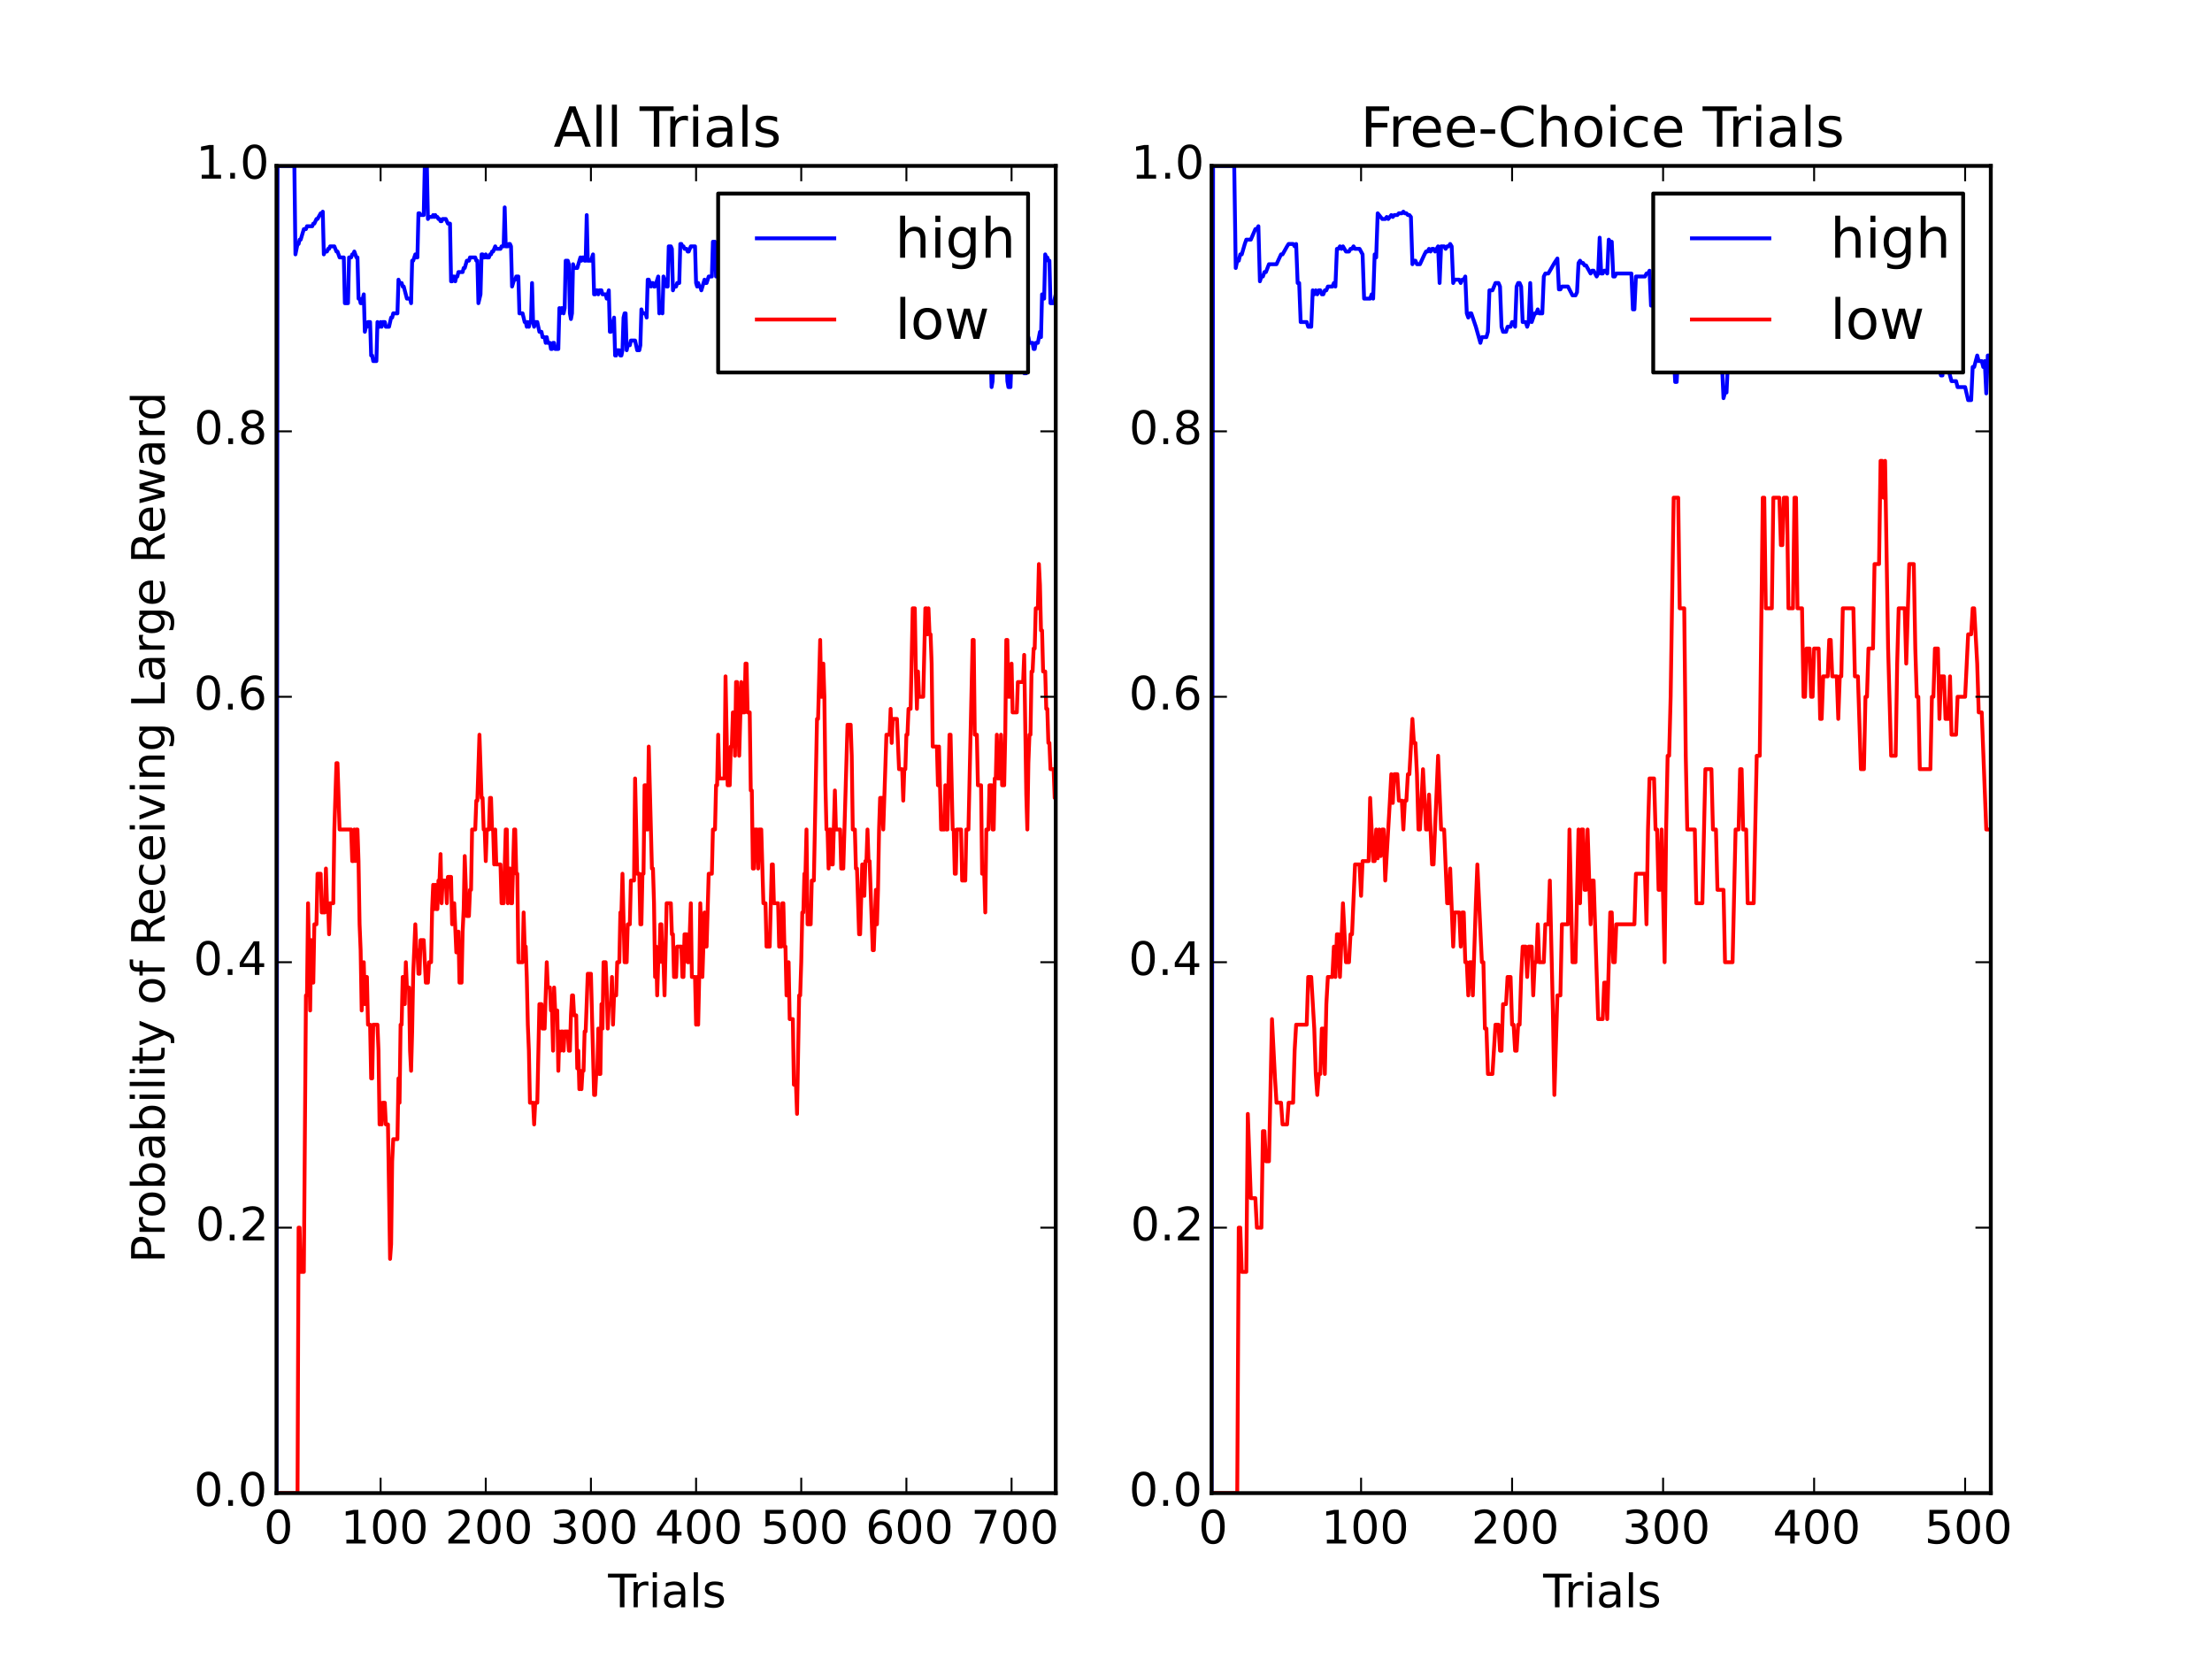 <?xml version="1.0" encoding="utf-8" standalone="no"?>
<!DOCTYPE svg PUBLIC "-//W3C//DTD SVG 1.1//EN"
  "http://www.w3.org/Graphics/SVG/1.1/DTD/svg11.dtd">
<!-- Created with matplotlib (http://matplotlib.org/) -->
<svg height="432pt" version="1.1" viewBox="0 0 576 432" width="576pt" xmlns="http://www.w3.org/2000/svg" xmlns:xlink="http://www.w3.org/1999/xlink">
 <defs>
  <style type="text/css">
*{stroke-linecap:butt;stroke-linejoin:round;}
  </style>
 </defs>
 <g id="figure_1">
  <g id="patch_1">
   <path d="
M0 432
L576 432
L576 0
L0 0
z
" style="fill:#ffffff;"/>
  </g>
  <g id="axes_1">
   <g id="patch_2">
    <path d="
M72 388.8
L274.909 388.8
L274.909 43.2
L72 43.2
z
" style="fill:#ffffff;"/>
   </g>
   <g id="line2d_1">
    <path clip-path="url(#p346f55e68c)" d="
M72 388.8
L72.274 43.2
L76.655 43.2
L76.929 66.24
L77.477 63.529
L77.751 63.529
L78.024 62.4
L78.298 62.4
L79.12 59.657
L79.667 59.657
L79.941 58.909
L81.31 58.909
L81.584 58.226
L81.858 58.226
L82.406 57.024
L82.679 57.024
L83.501 55.543
L83.775 55.543
L84.049 55.117
L84.322 66.24
L84.596 65.497
L85.144 65.497
L85.418 64.8
L85.692 64.8
L85.965 64.145
L87.061 64.145
L87.608 65.497
L87.882 65.497
L88.43 67.034
L89.525 67.034
L89.799 78.952
L90.621 78.952
L90.894 67.034
L91.442 67.034
L91.716 66.24
L91.99 66.24
L92.263 65.497
L92.811 67.034
L93.085 67.034
L93.359 77.76
L93.633 77.76
L93.906 78.952
L94.18 78.952
L94.728 76.645
L95.002 86.4
L95.276 85.091
L95.549 85.091
L95.823 83.859
L96.371 83.859
L96.645 92.571
L96.919 92.571
L97.192 94.023
L98.014 94.023
L98.288 83.859
L98.562 85.091
L98.835 85.091
L99.109 83.859
L99.383 85.091
L99.657 83.859
L100.205 83.859
L100.478 85.091
L101.3 85.091
L101.848 82.697
L102.121 82.697
L102.395 81.6
L103.491 81.6
L103.764 72.823
L104.038 73.694
L104.586 73.694
L104.86 74.618
L105.134 74.618
L105.955 77.76
L106.777 77.76
L107.05 78.952
L107.324 67.886
L107.598 67.886
L108.146 66.24
L108.42 67.034
L108.693 67.034
L108.967 55.543
L109.241 55.543
L109.515 56
L110.336 56
L110.61 43.2
L111.158 43.2
L111.432 57.024
L111.706 56.492
L112.527 56.492
L112.801 56
L113.075 56.492
L113.349 56
L113.622 56.492
L113.896 56.492
L114.17 57.024
L114.444 57.024
L114.718 57.6
L114.992 57.6
L115.265 57.024
L116.087 57.024
L116.635 58.226
L117.182 58.226
L117.456 73.252
L117.73 73.252
L118.004 72
L118.278 72
L118.551 73.252
L118.825 72
L119.099 72
L119.373 70.848
L120.468 70.848
L120.742 69.785
L121.016 69.785
L121.563 67.886
L122.111 67.886
L122.385 67.034
L123.754 67.034
L124.028 67.886
L124.302 67.886
L124.576 78.952
L125.123 76.645
L125.397 66.24
L125.671 66.24
L125.945 67.034
L126.219 67.034
L126.492 66.24
L126.766 67.034
L127.314 67.034
L127.588 66.24
L127.862 66.24
L128.135 65.497
L128.409 65.497
L128.957 64.145
L129.231 64.8
L130.326 64.8
L130.6 64.145
L131.148 64.145
L131.421 54
L131.695 64.145
L132.243 64.145
L132.517 63.529
L132.791 63.529
L133.064 64.145
L133.338 74.618
L133.886 72.823
L134.16 72.823
L134.434 72
L134.981 72
L135.255 81.6
L136.077 81.6
L136.624 83.859
L136.898 83.859
L137.172 85.091
L137.446 83.859
L137.72 85.091
L137.993 83.859
L138.267 83.859
L138.541 73.694
L138.815 83.859
L139.089 85.091
L139.363 83.859
L139.91 83.859
L140.458 86.4
L141.006 86.4
L141.279 87.793
L141.827 87.793
L142.101 89.28
L142.375 87.793
L142.649 89.28
L143.196 89.28
L143.47 90.869
L143.744 90.869
L144.018 89.28
L144.291 89.28
L144.565 90.869
L145.387 90.869
L145.661 80.229
L145.934 81.6
L146.208 80.229
L146.482 80.229
L146.756 81.6
L147.03 80.229
L147.304 67.886
L147.851 67.886
L148.125 68.8
L148.399 81.6
L148.673 83.077
L148.947 81.6
L149.22 68.8
L149.494 69.785
L150.316 69.785
L151.137 67.034
L151.411 67.886
L151.685 67.034
L151.959 67.034
L152.233 67.886
L152.506 67.886
L152.78 56
L153.054 67.886
L153.876 67.886
L154.423 66.24
L154.697 76.645
L154.971 76.645
L155.245 75.6
L155.519 75.6
L155.792 76.645
L156.066 75.6
L156.614 75.6
L156.888 76.645
L157.709 76.645
L157.983 77.76
L158.531 75.6
L158.805 86.4
L159.078 86.4
L159.9 82.697
L160.174 92.571
L160.448 92.571
L160.721 91.2
L161.269 91.2
L161.543 92.571
L161.817 92.571
L162.091 91.2
L162.364 82.697
L162.638 81.6
L162.912 81.6
L163.186 91.2
L163.46 89.903
L164.007 89.903
L164.281 88.674
L165.377 88.674
L165.924 91.2
L166.472 91.2
L166.746 89.903
L167.02 80.562
L167.293 81.6
L168.115 81.6
L168.389 82.697
L168.662 72.823
L168.936 72.823
L169.484 74.618
L169.758 73.694
L170.032 73.694
L170.305 74.618
L170.579 74.618
L171.401 72
L171.675 81.6
L171.948 80.562
L172.222 80.562
L172.496 81.6
L172.77 72
L173.591 74.618
L173.865 74.618
L174.139 64.145
L174.687 64.145
L174.961 64.8
L175.234 75.6
L175.508 74.618
L176.056 74.618
L176.33 73.694
L176.877 73.694
L177.151 63.529
L177.425 63.529
L177.699 64.145
L177.973 64.145
L178.247 64.8
L178.794 64.8
L179.068 65.497
L179.342 65.497
L179.89 64.145
L180.985 64.145
L181.259 73.694
L181.533 74.618
L181.806 73.694
L182.08 74.618
L182.354 74.618
L182.628 75.6
L183.449 72.823
L183.723 73.694
L183.997 73.694
L184.545 72
L185.366 72
L185.64 62.949
L186.188 62.949
L186.462 72
L186.735 72
L187.283 70.484
L187.831 70.484
L188.105 79.579
L188.926 79.579
L189.2 71.222
L189.474 72
L190.021 72
L190.295 72.823
L190.569 72.823
L190.843 73.694
L191.117 73.694
L191.391 74.618
L191.938 74.618
L192.212 83.859
L192.76 86.4
L193.033 85.091
L193.307 94.023
L193.855 94.023
L194.129 92.571
L194.403 92.571
L194.676 94.023
L194.95 94.023
L195.224 83.859
L196.319 83.859
L196.593 82.697
L197.141 82.697
L197.415 83.859
L197.689 82.697
L197.962 82.697
L198.236 92.571
L198.784 95.564
L199.332 95.564
L199.605 94.023
L200.153 94.023
L200.427 83.859
L200.975 86.4
L201.248 86.4
L201.522 85.091
L201.796 85.091
L202.07 74.618
L202.344 74.618
L202.618 85.091
L202.891 83.859
L203.439 83.859
L203.713 85.091
L203.987 85.091
L204.261 83.859
L204.534 83.859
L204.808 92.571
L205.082 92.571
L205.63 89.903
L205.904 89.903
L206.177 80.562
L206.451 80.562
L206.725 79.579
L206.999 79.579
L207.273 70.484
L208.094 72.823
L208.368 72.823
L208.642 72
L208.916 72.823
L209.19 72.823
L209.463 72
L209.737 72
L210.011 71.222
L210.559 71.222
L210.833 80.562
L211.106 80.562
L211.38 79.579
L211.928 79.579
L212.202 71.222
L212.749 69.785
L213.023 69.785
L213.845 72
L214.119 72
L214.392 72.823
L214.666 72
L214.94 72
L215.214 72.823
L215.488 72.823
L216.035 74.618
L216.309 74.618
L216.583 64.8
L216.857 75.6
L217.678 72.823
L218.5 72.823
L218.774 62.949
L219.047 63.529
L219.321 63.529
L219.595 73.694
L220.143 75.6
L220.417 74.618
L220.69 75.6
L221.512 75.6
L221.786 74.618
L222.607 74.618
L222.881 73.694
L223.155 73.694
L223.703 75.6
L223.976 75.6
L224.25 74.618
L224.524 75.6
L224.798 64.8
L225.346 66.24
L225.619 66.24
L225.893 67.034
L226.167 66.24
L226.441 66.24
L226.989 67.886
L227.262 67.034
L227.536 67.034
L227.81 66.24
L228.084 67.034
L228.358 66.24
L228.632 67.034
L228.905 67.034
L229.179 66.24
L229.727 66.24
L230.001 65.497
L230.275 66.24
L230.548 65.497
L230.822 54.72
L231.644 54.72
L232.465 56
L232.739 68.8
L233.287 68.8
L233.561 56
L234.108 55.117
L234.93 55.117
L235.204 55.543
L235.477 55.117
L235.751 55.117
L236.025 54.72
L236.299 54.72
L236.573 55.117
L237.394 55.117
L237.668 66.24
L238.49 66.24
L238.763 67.034
L239.311 65.497
L240.406 65.497
L240.954 64.145
L241.228 64.145
L241.502 73.694
L241.775 74.618
L242.049 73.694
L242.323 73.694
L242.597 72.823
L243.966 72.823
L244.24 72
L244.514 72.823
L244.788 81.6
L245.061 82.697
L245.883 82.697
L246.431 80.562
L246.704 71.222
L246.978 70.484
L247.252 71.222
L247.526 71.222
L248.074 72.823
L248.347 72.823
L248.621 72
L248.895 72
L249.169 71.222
L249.443 80.562
L249.717 80.562
L249.99 89.903
L250.264 89.903
L250.538 88.674
L251.36 88.674
L251.633 80.562
L252.181 80.562
L252.729 78.646
L253.276 80.562
L253.55 89.903
L254.372 89.903
L254.646 91.2
L255.193 91.2
L255.467 81.6
L256.289 81.6
L256.562 82.697
L257.11 82.697
L257.384 92.571
L257.658 91.2
L257.932 91.2
L258.205 100.8
L258.479 99.243
L258.753 89.903
L259.027 88.674
L259.301 88.674
L259.575 89.903
L259.848 88.674
L260.396 88.674
L260.944 91.2
L261.491 91.2
L261.765 89.903
L262.039 89.903
L262.313 99.243
L262.587 100.8
L263.134 100.8
L263.408 92.571
L263.682 94.023
L264.777 94.023
L265.051 95.564
L266.42 95.564
L266.694 97.2
L267.242 97.2
L267.516 87.793
L267.789 87.793
L268.063 89.28
L268.885 89.28
L269.159 90.869
L269.432 90.869
L269.706 89.28
L270.254 89.28
L270.802 86.4
L271.075 87.793
L271.349 76.645
L271.623 77.76
L271.897 77.76
L272.171 66.24
L272.445 67.034
L272.718 67.034
L272.992 67.886
L273.266 67.886
L273.54 78.952
L274.361 78.952
L274.909 76.645
L274.909 76.645" style="fill:none;stroke:#0000ff;stroke-linecap:square;"/>
   </g>
   <g id="line2d_2">
    <path clip-path="url(#p346f55e68c)" d="
M72 388.8
L77.477 388.8
L77.751 319.68
L78.024 319.68
L78.298 331.2
L79.12 331.2
L79.667 259.2
L79.941 259.2
L80.215 235.2
L80.763 263.127
L81.036 244.8
L81.31 255.877
L81.584 255.877
L81.858 240.686
L82.406 240.686
L82.679 227.52
L83.501 227.52
L83.775 237.6
L84.596 237.6
L84.87 226.165
L85.144 235.2
L85.418 235.2
L85.692 243.284
L85.965 235.2
L86.787 235.2
L87.061 216
L87.608 198.72
L87.882 198.72
L88.43 216
L91.442 216
L91.716 224.229
L91.99 224.229
L92.263 216
L92.537 224.229
L92.811 216
L93.085 216
L93.359 224.229
L93.633 240.686
L93.906 247.418
L94.18 263.127
L94.728 250.56
L95.002 261.474
L95.276 254.4
L95.549 254.4
L95.823 266.824
L96.371 266.824
L96.645 280.8
L96.919 280.8
L97.192 266.824
L98.288 266.824
L98.562 273.6
L98.835 292.8
L99.109 287.153
L99.383 292.8
L99.657 287.153
L100.205 287.153
L100.478 292.8
L101.026 292.8
L101.574 327.812
L101.848 324
L102.121 302.4
L102.395 296.64
L103.491 296.64
L103.764 280.8
L104.038 287.153
L104.312 266.824
L104.586 266.824
L104.86 254.4
L105.134 254.4
L105.407 261.474
L105.681 250.56
L105.955 257.143
L106.503 257.143
L106.777 273.6
L107.05 278.836
L107.324 268.591
L107.598 253.565
L108.146 240.686
L108.42 247.418
L108.693 247.418
L108.967 253.565
L109.241 253.565
L109.515 244.8
L110.336 244.8
L110.884 255.877
L111.432 255.877
L111.706 250.56
L112.253 250.56
L112.527 236.736
L112.801 230.4
L113.075 236.736
L113.349 230.4
L113.622 236.736
L113.896 236.736
L114.17 229.292
L114.444 229.292
L114.718 222.4
L114.992 235.2
L115.265 229.292
L116.087 229.292
L116.361 235.2
L116.635 228.343
L117.456 228.343
L117.73 240.686
L118.004 235.2
L118.278 235.2
L118.825 248
L119.099 248
L119.373 242.585
L119.647 255.877
L120.194 255.877
L120.468 242.585
L120.742 236.736
L121.016 222.912
L121.563 238.539
L122.111 238.539
L122.385 231.709
L122.659 231.709
L122.933 216
L123.754 216
L124.028 208.487
L124.302 208.487
L124.849 191.314
L125.397 207.771
L125.671 207.771
L125.945 216
L126.219 216
L126.492 224.229
L126.766 216
L127.314 216
L127.588 207.771
L127.862 207.771
L128.135 216
L128.409 216
L128.683 225.095
L128.957 216
L129.231 225.095
L130.326 225.095
L130.6 235.2
L131.148 235.2
L131.695 216
L131.969 216
L132.243 235.2
L132.517 226.165
L132.791 226.165
L133.064 235.2
L133.338 235.2
L133.886 216
L134.16 216
L134.434 227.52
L134.707 227.52
L134.981 250.56
L136.077 250.56
L136.35 237.6
L136.624 246.494
L136.898 246.494
L137.172 254.4
L137.446 266.824
L137.72 273.6
L137.993 287.153
L138.815 287.153
L139.089 292.8
L139.363 287.153
L139.91 287.153
L140.458 261.474
L141.006 261.474
L141.279 267.84
L141.827 267.84
L142.375 250.56
L142.649 257.143
L143.196 257.143
L143.47 263.127
L143.744 263.127
L144.018 273.6
L144.291 257.143
L144.565 263.127
L145.113 263.127
L145.387 278.836
L145.661 268.591
L145.934 273.6
L146.208 268.591
L146.482 268.591
L146.756 273.6
L147.03 268.591
L147.851 268.591
L148.125 273.6
L148.399 273.6
L148.673 264.384
L148.947 259.2
L149.22 259.2
L149.494 264.384
L150.042 264.384
L150.316 278.208
L150.59 273.6
L150.863 283.617
L151.137 278.836
L151.411 283.617
L151.685 278.836
L151.959 278.836
L152.233 268.591
L152.506 268.591
L153.054 253.565
L153.876 253.565
L154.697 285.12
L154.971 285.12
L155.245 279.663
L155.519 279.663
L155.792 267.84
L156.066 279.663
L156.34 279.663
L156.614 261.474
L156.888 267.84
L157.162 250.56
L157.709 250.56
L157.983 257.143
L158.257 267.84
L158.531 261.474
L159.078 261.474
L159.352 254.4
L159.626 266.824
L159.9 259.2
L160.448 259.2
L160.721 250.56
L161.269 250.56
L161.543 237.6
L161.817 237.6
L162.091 227.52
L162.638 250.56
L163.186 250.56
L163.46 240.686
L164.007 240.686
L164.281 229.292
L165.103 229.292
L165.377 202.708
L165.924 227.52
L166.472 227.52
L166.746 240.686
L167.02 240.686
L167.293 227.52
L167.567 227.52
L167.841 204.48
L168.115 204.48
L168.389 216
L168.662 216
L168.936 194.4
L169.758 226.165
L170.032 226.165
L170.305 235.2
L170.579 254.4
L170.853 246.494
L171.127 259.2
L171.401 250.56
L171.675 250.56
L171.948 240.686
L172.222 240.686
L172.496 250.56
L172.77 250.56
L173.044 259.2
L173.591 235.2
L174.687 235.2
L174.961 243.284
L175.234 243.284
L175.508 254.4
L176.056 254.4
L176.33 246.494
L177.425 246.494
L177.699 254.4
L177.973 254.4
L178.247 243.284
L178.794 243.284
L179.068 250.56
L179.342 250.56
L179.89 235.2
L180.163 254.4
L180.985 254.4
L181.259 266.824
L181.533 254.4
L181.806 266.824
L182.08 254.4
L182.354 235.2
L182.902 254.4
L183.449 237.6
L183.723 246.494
L183.997 246.494
L184.545 227.52
L185.366 227.52
L185.64 216
L186.188 216
L186.462 204.48
L186.735 204.48
L187.009 191.314
L187.283 202.708
L188.652 202.708
L188.926 176.123
L189.474 204.48
L190.021 204.48
L190.295 194.4
L190.569 194.4
L190.843 185.506
L191.117 185.506
L191.391 196.8
L191.664 177.6
L191.938 177.6
L192.212 185.506
L192.486 196.8
L193.033 177.6
L193.307 185.506
L193.855 185.506
L194.129 172.8
L194.403 172.8
L194.676 185.506
L195.224 185.506
L195.498 205.835
L195.772 205.835
L196.046 226.165
L196.319 226.165
L196.593 216
L197.141 216
L197.415 226.165
L197.689 216
L198.236 216
L198.784 235.2
L199.332 235.2
L199.605 246.494
L200.427 246.494
L200.975 225.095
L201.248 225.095
L201.522 235.2
L202.618 235.2
L202.891 246.494
L203.439 246.494
L203.713 235.2
L203.987 235.2
L204.261 246.494
L204.534 246.494
L204.808 259.2
L205.082 259.2
L205.356 250.56
L205.63 265.371
L206.451 265.371
L206.725 282.462
L207.273 282.462
L207.547 290.057
L208.094 259.2
L208.368 259.2
L208.642 250.56
L208.916 237.6
L209.19 237.6
L209.463 227.52
L209.737 227.52
L210.011 216
L210.285 240.686
L211.106 240.686
L211.38 229.292
L211.928 229.292
L212.749 187.2
L213.023 187.2
L213.571 166.629
L213.845 181.44
L214.119 181.44
L214.392 172.8
L214.666 181.44
L214.94 204.48
L215.214 216
L215.488 216
L215.762 226.165
L216.035 216
L216.309 216
L216.583 225.095
L216.857 225.095
L217.404 205.835
L217.678 216
L218.774 216
L219.047 226.165
L219.595 226.165
L220.69 188.716
L221.512 188.716
L221.786 196.8
L222.06 216
L222.607 216
L222.881 226.165
L223.155 226.165
L223.703 243.284
L223.976 243.284
L224.524 225.095
L224.798 225.095
L225.072 233.28
L225.346 224.229
L225.619 224.229
L225.893 216
L226.167 224.229
L226.441 224.229
L227.262 247.418
L227.536 247.418
L228.084 231.709
L228.358 240.686
L228.632 231.709
L228.905 216
L229.179 207.771
L229.727 207.771
L230.001 216
L230.822 191.314
L231.644 191.314
L231.918 184.582
L232.191 193.461
L232.465 187.2
L233.561 187.2
L234.108 200.291
L234.93 200.291
L235.204 208.487
L235.477 200.291
L235.751 200.291
L236.025 191.314
L236.299 191.314
L236.573 184.582
L237.12 184.582
L237.668 158.4
L238.216 158.4
L238.49 174.857
L238.763 184.582
L239.037 174.857
L239.311 181.44
L240.406 181.44
L240.954 158.4
L241.228 158.4
L241.502 165.176
L241.775 158.4
L242.049 165.176
L242.323 165.176
L242.597 172.8
L242.871 194.4
L243.966 194.4
L244.24 204.48
L244.514 194.4
L245.061 216
L245.883 216
L246.157 204.48
L246.431 216
L246.704 216
L247.252 191.314
L247.526 191.314
L248.074 216
L248.347 216
L248.621 227.52
L248.895 227.52
L249.169 216
L250.264 216
L250.538 229.292
L251.36 229.292
L251.633 216
L252.181 216
L253.276 166.629
L253.55 166.629
L253.824 191.314
L254.372 191.314
L254.646 204.48
L255.467 204.48
L255.741 227.52
L256.289 227.52
L256.562 237.6
L256.836 216
L257.384 216
L257.658 204.48
L258.205 204.48
L258.479 216
L258.753 216
L259.027 202.708
L259.301 202.708
L259.575 191.314
L259.848 202.708
L260.396 202.708
L260.67 191.314
L260.944 204.48
L261.491 204.48
L261.765 191.314
L262.039 166.629
L262.313 166.629
L262.587 181.44
L263.134 181.44
L263.408 172.8
L263.682 185.506
L264.777 185.506
L265.051 177.6
L266.42 177.6
L266.694 170.526
L267.242 206.905
L267.516 216
L267.789 198.72
L268.063 191.314
L268.337 191.314
L268.611 174.857
L268.885 174.857
L269.159 168.873
L269.432 168.873
L269.706 158.4
L270.254 158.4
L270.528 146.88
L270.802 152.337
L271.075 164.16
L271.349 164.16
L271.623 174.857
L272.171 174.857
L272.445 184.582
L272.718 184.582
L272.992 193.461
L273.266 193.461
L273.54 200.291
L274.361 200.291
L274.635 207.771
L274.909 198.72
L274.909 198.72" style="fill:none;stroke:#ff0000;stroke-linecap:square;"/>
   </g>
   <g id="patch_3">
    <path d="
M72 43.2
L274.909 43.2" style="fill:none;stroke:#000000;stroke-linecap:square;stroke-linejoin:miter;"/>
   </g>
   <g id="patch_4">
    <path d="
M274.909 388.8
L274.909 43.2" style="fill:none;stroke:#000000;stroke-linecap:square;stroke-linejoin:miter;"/>
   </g>
   <g id="patch_5">
    <path d="
M72 388.8
L274.909 388.8" style="fill:none;stroke:#000000;stroke-linecap:square;stroke-linejoin:miter;"/>
   </g>
   <g id="patch_6">
    <path d="
M72 388.8
L72 43.2" style="fill:none;stroke:#000000;stroke-linecap:square;stroke-linejoin:miter;"/>
   </g>
   <g id="matplotlib.axis_1">
    <g id="xtick_1">
     <g id="text_1">
      <!-- 0 -->
      <defs>
       <path d="
M31.781 66.406
Q24.172 66.406 20.328 58.906
Q16.5 51.422 16.5 36.375
Q16.5 21.391 20.328 13.891
Q24.172 6.391 31.781 6.391
Q39.453 6.391 43.281 13.891
Q47.125 21.391 47.125 36.375
Q47.125 51.422 43.281 58.906
Q39.453 66.406 31.781 66.406
M31.781 74.219
Q44.047 74.219 50.516 64.516
Q56.984 54.828 56.984 36.375
Q56.984 17.969 50.516 8.266
Q44.047 -1.422 31.781 -1.422
Q19.531 -1.422 13.062 8.266
Q6.594 17.969 6.594 36.375
Q6.594 54.828 13.062 64.516
Q19.531 74.219 31.781 74.219" id="BitstreamVeraSans-Roman-30"/>
      </defs>
      <g transform="translate(68.703 401.918)scale(0.12 -0.12)">
       <use xlink:href="#BitstreamVeraSans-Roman-30"/>
      </g>
     </g>
    </g>
    <g id="xtick_2">
     <g id="line2d_3">
      <defs>
       <path d="
M0 0
L0 -4" id="m93b0483c22" style="stroke:#000000;stroke-width:0.5;"/>
      </defs>
      <g>
       <use style="stroke:#000000;stroke-width:0.5;" x="99.109" xlink:href="#m93b0483c22" y="388.8"/>
      </g>
     </g>
     <g id="line2d_4">
      <defs>
       <path d="
M0 0
L0 4" id="m741efc42ff" style="stroke:#000000;stroke-width:0.5;"/>
      </defs>
      <g>
       <use style="stroke:#000000;stroke-width:0.5;" x="99.109" xlink:href="#m741efc42ff" y="43.2"/>
      </g>
     </g>
     <g id="text_2">
      <!-- 100 -->
      <defs>
       <path d="
M12.406 8.297
L28.516 8.297
L28.516 63.922
L10.984 60.406
L10.984 69.391
L28.422 72.906
L38.281 72.906
L38.281 8.297
L54.391 8.297
L54.391 0
L12.406 0
z
" id="BitstreamVeraSans-Roman-31"/>
      </defs>
      <g transform="translate(88.714 401.918)scale(0.12 -0.12)">
       <use xlink:href="#BitstreamVeraSans-Roman-31"/>
       <use x="63.623" xlink:href="#BitstreamVeraSans-Roman-30"/>
       <use x="127.246" xlink:href="#BitstreamVeraSans-Roman-30"/>
      </g>
     </g>
    </g>
    <g id="xtick_3">
     <g id="line2d_5">
      <g>
       <use style="stroke:#000000;stroke-width:0.5;" x="126.492" xlink:href="#m93b0483c22" y="388.8"/>
      </g>
     </g>
     <g id="line2d_6">
      <g>
       <use style="stroke:#000000;stroke-width:0.5;" x="126.492" xlink:href="#m741efc42ff" y="43.2"/>
      </g>
     </g>
     <g id="text_3">
      <!-- 200 -->
      <defs>
       <path d="
M19.188 8.297
L53.609 8.297
L53.609 0
L7.328 0
L7.328 8.297
Q12.938 14.109 22.625 23.891
Q32.328 33.688 34.812 36.531
Q39.547 41.844 41.422 45.531
Q43.312 49.219 43.312 52.781
Q43.312 58.594 39.234 62.25
Q35.156 65.922 28.609 65.922
Q23.969 65.922 18.812 64.312
Q13.672 62.703 7.812 59.422
L7.812 69.391
Q13.766 71.781 18.938 73
Q24.125 74.219 28.422 74.219
Q39.75 74.219 46.484 68.547
Q53.219 62.891 53.219 53.422
Q53.219 48.922 51.531 44.891
Q49.859 40.875 45.406 35.406
Q44.188 33.984 37.641 27.219
Q31.109 20.453 19.188 8.297" id="BitstreamVeraSans-Roman-32"/>
      </defs>
      <g transform="translate(115.878 401.918)scale(0.12 -0.12)">
       <use xlink:href="#BitstreamVeraSans-Roman-32"/>
       <use x="63.623" xlink:href="#BitstreamVeraSans-Roman-30"/>
       <use x="127.246" xlink:href="#BitstreamVeraSans-Roman-30"/>
      </g>
     </g>
    </g>
    <g id="xtick_4">
     <g id="line2d_7">
      <g>
       <use style="stroke:#000000;stroke-width:0.5;" x="153.876" xlink:href="#m93b0483c22" y="388.8"/>
      </g>
     </g>
     <g id="line2d_8">
      <g>
       <use style="stroke:#000000;stroke-width:0.5;" x="153.876" xlink:href="#m741efc42ff" y="43.2"/>
      </g>
     </g>
     <g id="text_4">
      <!-- 300 -->
      <defs>
       <path d="
M40.578 39.312
Q47.656 37.797 51.625 33
Q55.609 28.219 55.609 21.188
Q55.609 10.406 48.188 4.484
Q40.766 -1.422 27.094 -1.422
Q22.516 -1.422 17.656 -0.516
Q12.797 0.391 7.625 2.203
L7.625 11.719
Q11.719 9.328 16.594 8.109
Q21.484 6.891 26.812 6.891
Q36.078 6.891 40.938 10.547
Q45.797 14.203 45.797 21.188
Q45.797 27.641 41.281 31.266
Q36.766 34.906 28.719 34.906
L20.219 34.906
L20.219 43.016
L29.109 43.016
Q36.375 43.016 40.234 45.922
Q44.094 48.828 44.094 54.297
Q44.094 59.906 40.109 62.906
Q36.141 65.922 28.719 65.922
Q24.656 65.922 20.016 65.031
Q15.375 64.156 9.812 62.312
L9.812 71.094
Q15.438 72.656 20.344 73.438
Q25.25 74.219 29.594 74.219
Q40.828 74.219 47.359 69.109
Q53.906 64.016 53.906 55.328
Q53.906 49.266 50.438 45.094
Q46.969 40.922 40.578 39.312" id="BitstreamVeraSans-Roman-33"/>
      </defs>
      <g transform="translate(143.279 401.918)scale(0.12 -0.12)">
       <use xlink:href="#BitstreamVeraSans-Roman-33"/>
       <use x="63.623" xlink:href="#BitstreamVeraSans-Roman-30"/>
       <use x="127.246" xlink:href="#BitstreamVeraSans-Roman-30"/>
      </g>
     </g>
    </g>
    <g id="xtick_5">
     <g id="line2d_9">
      <g>
       <use style="stroke:#000000;stroke-width:0.5;" x="181.259" xlink:href="#m93b0483c22" y="388.8"/>
      </g>
     </g>
     <g id="line2d_10">
      <g>
       <use style="stroke:#000000;stroke-width:0.5;" x="181.259" xlink:href="#m741efc42ff" y="43.2"/>
      </g>
     </g>
     <g id="text_5">
      <!-- 400 -->
      <defs>
       <path d="
M37.797 64.312
L12.891 25.391
L37.797 25.391
z

M35.203 72.906
L47.609 72.906
L47.609 25.391
L58.016 25.391
L58.016 17.188
L47.609 17.188
L47.609 0
L37.797 0
L37.797 17.188
L4.891 17.188
L4.891 26.703
z
" id="BitstreamVeraSans-Roman-34"/>
      </defs>
      <g transform="translate(170.498 401.918)scale(0.12 -0.12)">
       <use xlink:href="#BitstreamVeraSans-Roman-34"/>
       <use x="63.623" xlink:href="#BitstreamVeraSans-Roman-30"/>
       <use x="127.246" xlink:href="#BitstreamVeraSans-Roman-30"/>
      </g>
     </g>
    </g>
    <g id="xtick_6">
     <g id="line2d_11">
      <g>
       <use style="stroke:#000000;stroke-width:0.5;" x="208.642" xlink:href="#m93b0483c22" y="388.8"/>
      </g>
     </g>
     <g id="line2d_12">
      <g>
       <use style="stroke:#000000;stroke-width:0.5;" x="208.642" xlink:href="#m741efc42ff" y="43.2"/>
      </g>
     </g>
     <g id="text_6">
      <!-- 500 -->
      <defs>
       <path d="
M10.797 72.906
L49.516 72.906
L49.516 64.594
L19.828 64.594
L19.828 46.734
Q21.969 47.469 24.109 47.828
Q26.266 48.188 28.422 48.188
Q40.625 48.188 47.75 41.5
Q54.891 34.812 54.891 23.391
Q54.891 11.625 47.562 5.094
Q40.234 -1.422 26.906 -1.422
Q22.312 -1.422 17.547 -0.641
Q12.797 0.141 7.719 1.703
L7.719 11.625
Q12.109 9.234 16.797 8.062
Q21.484 6.891 26.703 6.891
Q35.156 6.891 40.078 11.328
Q45.016 15.766 45.016 23.391
Q45.016 31 40.078 35.438
Q35.156 39.891 26.703 39.891
Q22.75 39.891 18.812 39.016
Q14.891 38.141 10.797 36.281
z
" id="BitstreamVeraSans-Roman-35"/>
      </defs>
      <g transform="translate(198.051 401.918)scale(0.12 -0.12)">
       <use xlink:href="#BitstreamVeraSans-Roman-35"/>
       <use x="63.623" xlink:href="#BitstreamVeraSans-Roman-30"/>
       <use x="127.246" xlink:href="#BitstreamVeraSans-Roman-30"/>
      </g>
     </g>
    </g>
    <g id="xtick_7">
     <g id="line2d_13">
      <g>
       <use style="stroke:#000000;stroke-width:0.5;" x="236.025" xlink:href="#m93b0483c22" y="388.8"/>
      </g>
     </g>
     <g id="line2d_14">
      <g>
       <use style="stroke:#000000;stroke-width:0.5;" x="236.025" xlink:href="#m741efc42ff" y="43.2"/>
      </g>
     </g>
     <g id="text_7">
      <!-- 600 -->
      <defs>
       <path d="
M33.016 40.375
Q26.375 40.375 22.484 35.828
Q18.609 31.297 18.609 23.391
Q18.609 15.531 22.484 10.953
Q26.375 6.391 33.016 6.391
Q39.656 6.391 43.531 10.953
Q47.406 15.531 47.406 23.391
Q47.406 31.297 43.531 35.828
Q39.656 40.375 33.016 40.375
M52.594 71.297
L52.594 62.312
Q48.875 64.062 45.094 64.984
Q41.312 65.922 37.594 65.922
Q27.828 65.922 22.672 59.328
Q17.531 52.734 16.797 39.406
Q19.672 43.656 24.016 45.922
Q28.375 48.188 33.594 48.188
Q44.578 48.188 50.953 41.516
Q57.328 34.859 57.328 23.391
Q57.328 12.156 50.688 5.359
Q44.047 -1.422 33.016 -1.422
Q20.359 -1.422 13.672 8.266
Q6.984 17.969 6.984 36.375
Q6.984 53.656 15.188 63.938
Q23.391 74.219 37.203 74.219
Q40.922 74.219 44.703 73.484
Q48.484 72.75 52.594 71.297" id="BitstreamVeraSans-Roman-36"/>
      </defs>
      <g transform="translate(225.39 401.918)scale(0.12 -0.12)">
       <use xlink:href="#BitstreamVeraSans-Roman-36"/>
       <use x="63.623" xlink:href="#BitstreamVeraSans-Roman-30"/>
       <use x="127.246" xlink:href="#BitstreamVeraSans-Roman-30"/>
      </g>
     </g>
    </g>
    <g id="xtick_8">
     <g id="line2d_15">
      <g>
       <use style="stroke:#000000;stroke-width:0.5;" x="263.408" xlink:href="#m93b0483c22" y="388.8"/>
      </g>
     </g>
     <g id="line2d_16">
      <g>
       <use style="stroke:#000000;stroke-width:0.5;" x="263.408" xlink:href="#m741efc42ff" y="43.2"/>
      </g>
     </g>
     <g id="text_8">
      <!-- 700 -->
      <defs>
       <path d="
M8.203 72.906
L55.078 72.906
L55.078 68.703
L28.609 0
L18.312 0
L43.219 64.594
L8.203 64.594
z
" id="BitstreamVeraSans-Roman-37"/>
      </defs>
      <g transform="translate(252.846 401.918)scale(0.12 -0.12)">
       <use xlink:href="#BitstreamVeraSans-Roman-37"/>
       <use x="63.623" xlink:href="#BitstreamVeraSans-Roman-30"/>
       <use x="127.246" xlink:href="#BitstreamVeraSans-Roman-30"/>
      </g>
     </g>
    </g>
    <g id="text_9">
     <!-- Trials -->
     <defs>
      <path d="
M34.281 27.484
Q23.391 27.484 19.188 25
Q14.984 22.516 14.984 16.5
Q14.984 11.719 18.141 8.906
Q21.297 6.109 26.703 6.109
Q34.188 6.109 38.703 11.406
Q43.219 16.703 43.219 25.484
L43.219 27.484
z

M52.203 31.203
L52.203 0
L43.219 0
L43.219 8.297
Q40.141 3.328 35.547 0.953
Q30.953 -1.422 24.312 -1.422
Q15.922 -1.422 10.953 3.297
Q6 8.016 6 15.922
Q6 25.141 12.172 29.828
Q18.359 34.516 30.609 34.516
L43.219 34.516
L43.219 35.406
Q43.219 41.609 39.141 45
Q35.062 48.391 27.688 48.391
Q23 48.391 18.547 47.266
Q14.109 46.141 10.016 43.891
L10.016 52.203
Q14.938 54.109 19.578 55.047
Q24.219 56 28.609 56
Q40.484 56 46.344 49.844
Q52.203 43.703 52.203 31.203" id="BitstreamVeraSans-Roman-61"/>
      <path d="
M9.422 75.984
L18.406 75.984
L18.406 0
L9.422 0
z
" id="BitstreamVeraSans-Roman-6c"/>
      <path d="
M9.422 54.688
L18.406 54.688
L18.406 0
L9.422 0
z

M9.422 75.984
L18.406 75.984
L18.406 64.594
L9.422 64.594
z
" id="BitstreamVeraSans-Roman-69"/>
      <path d="
M-0.297 72.906
L61.375 72.906
L61.375 64.594
L35.5 64.594
L35.5 0
L25.594 0
L25.594 64.594
L-0.297 64.594
z
" id="BitstreamVeraSans-Roman-54"/>
      <path d="
M41.109 46.297
Q39.594 47.172 37.812 47.578
Q36.031 48 33.891 48
Q26.266 48 22.188 43.047
Q18.109 38.094 18.109 28.812
L18.109 0
L9.078 0
L9.078 54.688
L18.109 54.688
L18.109 46.188
Q20.953 51.172 25.484 53.578
Q30.031 56 36.531 56
Q37.453 56 38.578 55.875
Q39.703 55.766 41.062 55.516
z
" id="BitstreamVeraSans-Roman-72"/>
      <path d="
M44.281 53.078
L44.281 44.578
Q40.484 46.531 36.375 47.5
Q32.281 48.484 27.875 48.484
Q21.188 48.484 17.844 46.438
Q14.5 44.391 14.5 40.281
Q14.5 37.156 16.891 35.375
Q19.281 33.594 26.516 31.984
L29.594 31.297
Q39.156 29.25 43.188 25.516
Q47.219 21.781 47.219 15.094
Q47.219 7.469 41.188 3.016
Q35.156 -1.422 24.609 -1.422
Q20.219 -1.422 15.453 -0.562
Q10.688 0.297 5.422 2
L5.422 11.281
Q10.406 8.688 15.234 7.391
Q20.062 6.109 24.812 6.109
Q31.156 6.109 34.562 8.281
Q37.984 10.453 37.984 14.406
Q37.984 18.062 35.516 20.016
Q33.062 21.969 24.703 23.781
L21.578 24.516
Q13.234 26.266 9.516 29.906
Q5.812 33.547 5.812 39.891
Q5.812 47.609 11.281 51.797
Q16.75 56 26.812 56
Q31.781 56 36.172 55.266
Q40.578 54.547 44.281 53.078" id="BitstreamVeraSans-Roman-73"/>
     </defs>
     <g transform="translate(158.347 418.532)scale(0.12 -0.12)">
      <use xlink:href="#BitstreamVeraSans-Roman-54"/>
      <use x="46.334" xlink:href="#BitstreamVeraSans-Roman-72"/>
      <use x="87.447" xlink:href="#BitstreamVeraSans-Roman-69"/>
      <use x="115.23" xlink:href="#BitstreamVeraSans-Roman-61"/>
      <use x="176.51" xlink:href="#BitstreamVeraSans-Roman-6c"/>
      <use x="204.293" xlink:href="#BitstreamVeraSans-Roman-73"/>
     </g>
    </g>
   </g>
   <g id="matplotlib.axis_2">
    <g id="ytick_1">
     <g id="line2d_17">
      <defs>
       <path d="
M0 0
L4 0" id="m728421d6d4" style="stroke:#000000;stroke-width:0.5;"/>
      </defs>
      <g>
       <use style="stroke:#000000;stroke-width:0.5;" x="72.0" xlink:href="#m728421d6d4" y="388.8"/>
      </g>
     </g>
     <g id="line2d_18">
      <defs>
       <path d="
M0 0
L-4 0" id="mcb0005524f" style="stroke:#000000;stroke-width:0.5;"/>
      </defs>
      <g>
       <use style="stroke:#000000;stroke-width:0.5;" x="274.909" xlink:href="#mcb0005524f" y="388.8"/>
      </g>
     </g>
     <g id="text_10">
      <!-- 0.0 -->
      <defs>
       <path d="
M10.688 12.406
L21 12.406
L21 0
L10.688 0
z
" id="BitstreamVeraSans-Roman-2e"/>
      </defs>
      <g transform="translate(50.504 392.111)scale(0.12 -0.12)">
       <use xlink:href="#BitstreamVeraSans-Roman-30"/>
       <use x="63.623" xlink:href="#BitstreamVeraSans-Roman-2e"/>
       <use x="95.41" xlink:href="#BitstreamVeraSans-Roman-30"/>
      </g>
     </g>
    </g>
    <g id="ytick_2">
     <g id="line2d_19">
      <g>
       <use style="stroke:#000000;stroke-width:0.5;" x="72.0" xlink:href="#m728421d6d4" y="319.68"/>
      </g>
     </g>
     <g id="line2d_20">
      <g>
       <use style="stroke:#000000;stroke-width:0.5;" x="274.909" xlink:href="#mcb0005524f" y="319.68"/>
      </g>
     </g>
     <g id="text_11">
      <!-- 0.2 -->
      <g transform="translate(50.909 322.991)scale(0.12 -0.12)">
       <use xlink:href="#BitstreamVeraSans-Roman-30"/>
       <use x="63.623" xlink:href="#BitstreamVeraSans-Roman-2e"/>
       <use x="95.41" xlink:href="#BitstreamVeraSans-Roman-32"/>
      </g>
     </g>
    </g>
    <g id="ytick_3">
     <g id="line2d_21">
      <g>
       <use style="stroke:#000000;stroke-width:0.5;" x="72.0" xlink:href="#m728421d6d4" y="250.56"/>
      </g>
     </g>
     <g id="line2d_22">
      <g>
       <use style="stroke:#000000;stroke-width:0.5;" x="274.909" xlink:href="#mcb0005524f" y="250.56"/>
      </g>
     </g>
     <g id="text_12">
      <!-- 0.4 -->
      <g transform="translate(50.381 253.871)scale(0.12 -0.12)">
       <use xlink:href="#BitstreamVeraSans-Roman-30"/>
       <use x="63.623" xlink:href="#BitstreamVeraSans-Roman-2e"/>
       <use x="95.41" xlink:href="#BitstreamVeraSans-Roman-34"/>
      </g>
     </g>
    </g>
    <g id="ytick_4">
     <g id="line2d_23">
      <g>
       <use style="stroke:#000000;stroke-width:0.5;" x="72.0" xlink:href="#m728421d6d4" y="181.44"/>
      </g>
     </g>
     <g id="line2d_24">
      <g>
       <use style="stroke:#000000;stroke-width:0.5;" x="274.909" xlink:href="#mcb0005524f" y="181.44"/>
      </g>
     </g>
     <g id="text_13">
      <!-- 0.6 -->
      <g transform="translate(50.463 184.751)scale(0.12 -0.12)">
       <use xlink:href="#BitstreamVeraSans-Roman-30"/>
       <use x="63.623" xlink:href="#BitstreamVeraSans-Roman-2e"/>
       <use x="95.41" xlink:href="#BitstreamVeraSans-Roman-36"/>
      </g>
     </g>
    </g>
    <g id="ytick_5">
     <g id="line2d_25">
      <g>
       <use style="stroke:#000000;stroke-width:0.5;" x="72.0" xlink:href="#m728421d6d4" y="112.32"/>
      </g>
     </g>
     <g id="line2d_26">
      <g>
       <use style="stroke:#000000;stroke-width:0.5;" x="274.909" xlink:href="#mcb0005524f" y="112.32"/>
      </g>
     </g>
     <g id="text_14">
      <!-- 0.8 -->
      <defs>
       <path d="
M31.781 34.625
Q24.75 34.625 20.719 30.859
Q16.703 27.094 16.703 20.516
Q16.703 13.922 20.719 10.156
Q24.75 6.391 31.781 6.391
Q38.812 6.391 42.859 10.172
Q46.922 13.969 46.922 20.516
Q46.922 27.094 42.891 30.859
Q38.875 34.625 31.781 34.625
M21.922 38.812
Q15.578 40.375 12.031 44.719
Q8.5 49.078 8.5 55.328
Q8.5 64.062 14.719 69.141
Q20.953 74.219 31.781 74.219
Q42.672 74.219 48.875 69.141
Q55.078 64.062 55.078 55.328
Q55.078 49.078 51.531 44.719
Q48 40.375 41.703 38.812
Q48.828 37.156 52.797 32.312
Q56.781 27.484 56.781 20.516
Q56.781 9.906 50.312 4.234
Q43.844 -1.422 31.781 -1.422
Q19.734 -1.422 13.25 4.234
Q6.781 9.906 6.781 20.516
Q6.781 27.484 10.781 32.312
Q14.797 37.156 21.922 38.812
M18.312 54.391
Q18.312 48.734 21.844 45.562
Q25.391 42.391 31.781 42.391
Q38.141 42.391 41.719 45.562
Q45.312 48.734 45.312 54.391
Q45.312 60.062 41.719 63.234
Q38.141 66.406 31.781 66.406
Q25.391 66.406 21.844 63.234
Q18.312 60.062 18.312 54.391" id="BitstreamVeraSans-Roman-38"/>
      </defs>
      <g transform="translate(50.529 115.631)scale(0.12 -0.12)">
       <use xlink:href="#BitstreamVeraSans-Roman-30"/>
       <use x="63.623" xlink:href="#BitstreamVeraSans-Roman-2e"/>
       <use x="95.41" xlink:href="#BitstreamVeraSans-Roman-38"/>
      </g>
     </g>
    </g>
    <g id="ytick_6">
     <g id="line2d_27">
      <g>
       <use style="stroke:#000000;stroke-width:0.5;" x="72.0" xlink:href="#m728421d6d4" y="43.2"/>
      </g>
     </g>
     <g id="line2d_28">
      <g>
       <use style="stroke:#000000;stroke-width:0.5;" x="274.909" xlink:href="#mcb0005524f" y="43.2"/>
      </g>
     </g>
     <g id="text_15">
      <!-- 1.0 -->
      <g transform="translate(51.031 46.511)scale(0.12 -0.12)">
       <use xlink:href="#BitstreamVeraSans-Roman-31"/>
       <use x="63.623" xlink:href="#BitstreamVeraSans-Roman-2e"/>
       <use x="95.41" xlink:href="#BitstreamVeraSans-Roman-30"/>
      </g>
     </g>
    </g>
    <g id="text_16">
     <!-- Probability of Receiving Large Reward -->
     <defs>
      <path d="
M45.406 46.391
L45.406 75.984
L54.391 75.984
L54.391 0
L45.406 0
L45.406 8.203
Q42.578 3.328 38.25 0.953
Q33.938 -1.422 27.875 -1.422
Q17.969 -1.422 11.734 6.484
Q5.516 14.406 5.516 27.297
Q5.516 40.188 11.734 48.094
Q17.969 56 27.875 56
Q33.938 56 38.25 53.625
Q42.578 51.266 45.406 46.391
M14.797 27.297
Q14.797 17.391 18.875 11.75
Q22.953 6.109 30.078 6.109
Q37.203 6.109 41.297 11.75
Q45.406 17.391 45.406 27.297
Q45.406 37.203 41.297 42.844
Q37.203 48.484 30.078 48.484
Q22.953 48.484 18.875 42.844
Q14.797 37.203 14.797 27.297" id="BitstreamVeraSans-Roman-64"/>
      <path id="BitstreamVeraSans-Roman-20"/>
      <path d="
M9.812 72.906
L19.672 72.906
L19.672 8.297
L55.172 8.297
L55.172 0
L9.812 0
z
" id="BitstreamVeraSans-Roman-4c"/>
      <path d="
M54.891 33.016
L54.891 0
L45.906 0
L45.906 32.719
Q45.906 40.484 42.875 44.328
Q39.844 48.188 33.797 48.188
Q26.516 48.188 22.312 43.547
Q18.109 38.922 18.109 30.906
L18.109 0
L9.078 0
L9.078 54.688
L18.109 54.688
L18.109 46.188
Q21.344 51.125 25.703 53.562
Q30.078 56 35.797 56
Q45.219 56 50.047 50.172
Q54.891 44.344 54.891 33.016" id="BitstreamVeraSans-Roman-6e"/>
      <path d="
M30.609 48.391
Q23.391 48.391 19.188 42.75
Q14.984 37.109 14.984 27.297
Q14.984 17.484 19.156 11.844
Q23.344 6.203 30.609 6.203
Q37.797 6.203 41.984 11.859
Q46.188 17.531 46.188 27.297
Q46.188 37.016 41.984 42.703
Q37.797 48.391 30.609 48.391
M30.609 56
Q42.328 56 49.016 48.375
Q55.719 40.766 55.719 27.297
Q55.719 13.875 49.016 6.219
Q42.328 -1.422 30.609 -1.422
Q18.844 -1.422 12.172 6.219
Q5.516 13.875 5.516 27.297
Q5.516 40.766 12.172 48.375
Q18.844 56 30.609 56" id="BitstreamVeraSans-Roman-6f"/>
      <path d="
M19.672 64.797
L19.672 37.406
L32.078 37.406
Q38.969 37.406 42.719 40.969
Q46.484 44.531 46.484 51.125
Q46.484 57.672 42.719 61.234
Q38.969 64.797 32.078 64.797
z

M9.812 72.906
L32.078 72.906
Q44.344 72.906 50.609 67.359
Q56.891 61.812 56.891 51.125
Q56.891 40.328 50.609 34.812
Q44.344 29.297 32.078 29.297
L19.672 29.297
L19.672 0
L9.812 0
z
" id="BitstreamVeraSans-Roman-50"/>
      <path d="
M2.984 54.688
L12.5 54.688
L29.594 8.797
L46.688 54.688
L56.203 54.688
L35.688 0
L23.484 0
z
" id="BitstreamVeraSans-Roman-76"/>
      <path d="
M44.391 34.188
Q47.562 33.109 50.562 29.594
Q53.562 26.078 56.594 19.922
L66.609 0
L56 0
L46.688 18.703
Q43.062 26.031 39.672 28.422
Q36.281 30.812 30.422 30.812
L19.672 30.812
L19.672 0
L9.812 0
L9.812 72.906
L32.078 72.906
Q44.578 72.906 50.734 67.672
Q56.891 62.453 56.891 51.906
Q56.891 45.016 53.688 40.469
Q50.484 35.938 44.391 34.188
M19.672 64.797
L19.672 38.922
L32.078 38.922
Q39.203 38.922 42.844 42.219
Q46.484 45.516 46.484 51.906
Q46.484 58.297 42.844 61.547
Q39.203 64.797 32.078 64.797
z
" id="BitstreamVeraSans-Roman-52"/>
      <path d="
M32.172 -5.078
Q28.375 -14.844 24.75 -17.812
Q21.141 -20.797 15.094 -20.797
L7.906 -20.797
L7.906 -13.281
L13.188 -13.281
Q16.891 -13.281 18.938 -11.516
Q21 -9.766 23.484 -3.219
L25.094 0.875
L2.984 54.688
L12.5 54.688
L29.594 11.922
L46.688 54.688
L56.203 54.688
z
" id="BitstreamVeraSans-Roman-79"/>
      <path d="
M56.203 29.594
L56.203 25.203
L14.891 25.203
Q15.484 15.922 20.484 11.062
Q25.484 6.203 34.422 6.203
Q39.594 6.203 44.453 7.469
Q49.312 8.734 54.109 11.281
L54.109 2.781
Q49.266 0.734 44.188 -0.344
Q39.109 -1.422 33.891 -1.422
Q20.797 -1.422 13.156 6.188
Q5.516 13.812 5.516 26.812
Q5.516 40.234 12.766 48.109
Q20.016 56 32.328 56
Q43.359 56 49.781 48.891
Q56.203 41.797 56.203 29.594
M47.219 32.234
Q47.125 39.594 43.094 43.984
Q39.062 48.391 32.422 48.391
Q24.906 48.391 20.391 44.141
Q15.875 39.891 15.188 32.172
z
" id="BitstreamVeraSans-Roman-65"/>
      <path d="
M4.203 54.688
L13.188 54.688
L24.422 12.016
L35.594 54.688
L46.188 54.688
L57.422 12.016
L68.609 54.688
L77.594 54.688
L63.281 0
L52.688 0
L40.922 44.828
L29.109 0
L18.5 0
z
" id="BitstreamVeraSans-Roman-77"/>
      <path d="
M18.312 70.219
L18.312 54.688
L36.812 54.688
L36.812 47.703
L18.312 47.703
L18.312 18.016
Q18.312 11.328 20.141 9.422
Q21.969 7.516 27.594 7.516
L36.812 7.516
L36.812 0
L27.594 0
Q17.188 0 13.234 3.875
Q9.281 7.766 9.281 18.016
L9.281 47.703
L2.688 47.703
L2.688 54.688
L9.281 54.688
L9.281 70.219
z
" id="BitstreamVeraSans-Roman-74"/>
      <path d="
M37.109 75.984
L37.109 68.5
L28.516 68.5
Q23.688 68.5 21.797 66.547
Q19.922 64.594 19.922 59.516
L19.922 54.688
L34.719 54.688
L34.719 47.703
L19.922 47.703
L19.922 0
L10.891 0
L10.891 47.703
L2.297 47.703
L2.297 54.688
L10.891 54.688
L10.891 58.5
Q10.891 67.625 15.141 71.797
Q19.391 75.984 28.609 75.984
z
" id="BitstreamVeraSans-Roman-66"/>
      <path d="
M45.406 27.984
Q45.406 37.75 41.375 43.109
Q37.359 48.484 30.078 48.484
Q22.859 48.484 18.828 43.109
Q14.797 37.75 14.797 27.984
Q14.797 18.266 18.828 12.891
Q22.859 7.516 30.078 7.516
Q37.359 7.516 41.375 12.891
Q45.406 18.266 45.406 27.984
M54.391 6.781
Q54.391 -7.172 48.188 -13.984
Q42 -20.797 29.203 -20.797
Q24.469 -20.797 20.266 -20.094
Q16.062 -19.391 12.109 -17.922
L12.109 -9.188
Q16.062 -11.328 19.922 -12.344
Q23.781 -13.375 27.781 -13.375
Q36.625 -13.375 41.016 -8.766
Q45.406 -4.156 45.406 5.172
L45.406 9.625
Q42.625 4.781 38.281 2.391
Q33.938 0 27.875 0
Q17.828 0 11.672 7.656
Q5.516 15.328 5.516 27.984
Q5.516 40.672 11.672 48.328
Q17.828 56 27.875 56
Q33.938 56 38.281 53.609
Q42.625 51.219 45.406 46.391
L45.406 54.688
L54.391 54.688
z
" id="BitstreamVeraSans-Roman-67"/>
      <path d="
M48.781 52.594
L48.781 44.188
Q44.969 46.297 41.141 47.344
Q37.312 48.391 33.406 48.391
Q24.656 48.391 19.812 42.844
Q14.984 37.312 14.984 27.297
Q14.984 17.281 19.812 11.734
Q24.656 6.203 33.406 6.203
Q37.312 6.203 41.141 7.25
Q44.969 8.297 48.781 10.406
L48.781 2.094
Q45.016 0.344 40.984 -0.531
Q36.969 -1.422 32.422 -1.422
Q20.062 -1.422 12.781 6.344
Q5.516 14.109 5.516 27.297
Q5.516 40.672 12.859 48.328
Q20.219 56 33.016 56
Q37.156 56 41.109 55.141
Q45.062 54.297 48.781 52.594" id="BitstreamVeraSans-Roman-63"/>
      <path d="
M48.688 27.297
Q48.688 37.203 44.609 42.844
Q40.531 48.484 33.406 48.484
Q26.266 48.484 22.188 42.844
Q18.109 37.203 18.109 27.297
Q18.109 17.391 22.188 11.75
Q26.266 6.109 33.406 6.109
Q40.531 6.109 44.609 11.75
Q48.688 17.391 48.688 27.297
M18.109 46.391
Q20.953 51.266 25.266 53.625
Q29.594 56 35.594 56
Q45.562 56 51.781 48.094
Q58.016 40.188 58.016 27.297
Q58.016 14.406 51.781 6.484
Q45.562 -1.422 35.594 -1.422
Q29.594 -1.422 25.266 0.953
Q20.953 3.328 18.109 8.203
L18.109 0
L9.078 0
L9.078 75.984
L18.109 75.984
z
" id="BitstreamVeraSans-Roman-62"/>
     </defs>
     <g transform="translate(42.885 328.886)rotate(-90.0)scale(0.12 -0.12)">
      <use xlink:href="#BitstreamVeraSans-Roman-50"/>
      <use x="58.553" xlink:href="#BitstreamVeraSans-Roman-72"/>
      <use x="97.416" xlink:href="#BitstreamVeraSans-Roman-6f"/>
      <use x="158.598" xlink:href="#BitstreamVeraSans-Roman-62"/>
      <use x="222.074" xlink:href="#BitstreamVeraSans-Roman-61"/>
      <use x="283.354" xlink:href="#BitstreamVeraSans-Roman-62"/>
      <use x="346.83" xlink:href="#BitstreamVeraSans-Roman-69"/>
      <use x="374.613" xlink:href="#BitstreamVeraSans-Roman-6c"/>
      <use x="402.396" xlink:href="#BitstreamVeraSans-Roman-69"/>
      <use x="430.18" xlink:href="#BitstreamVeraSans-Roman-74"/>
      <use x="469.389" xlink:href="#BitstreamVeraSans-Roman-79"/>
      <use x="528.568" xlink:href="#BitstreamVeraSans-Roman-20"/>
      <use x="560.355" xlink:href="#BitstreamVeraSans-Roman-6f"/>
      <use x="621.537" xlink:href="#BitstreamVeraSans-Roman-66"/>
      <use x="656.742" xlink:href="#BitstreamVeraSans-Roman-20"/>
      <use x="688.529" xlink:href="#BitstreamVeraSans-Roman-52"/>
      <use x="753.512" xlink:href="#BitstreamVeraSans-Roman-65"/>
      <use x="815.035" xlink:href="#BitstreamVeraSans-Roman-63"/>
      <use x="870.016" xlink:href="#BitstreamVeraSans-Roman-65"/>
      <use x="931.539" xlink:href="#BitstreamVeraSans-Roman-69"/>
      <use x="959.322" xlink:href="#BitstreamVeraSans-Roman-76"/>
      <use x="1018.502" xlink:href="#BitstreamVeraSans-Roman-69"/>
      <use x="1046.285" xlink:href="#BitstreamVeraSans-Roman-6e"/>
      <use x="1109.664" xlink:href="#BitstreamVeraSans-Roman-67"/>
      <use x="1173.141" xlink:href="#BitstreamVeraSans-Roman-20"/>
      <use x="1204.928" xlink:href="#BitstreamVeraSans-Roman-4c"/>
      <use x="1260.641" xlink:href="#BitstreamVeraSans-Roman-61"/>
      <use x="1321.92" xlink:href="#BitstreamVeraSans-Roman-72"/>
      <use x="1361.283" xlink:href="#BitstreamVeraSans-Roman-67"/>
      <use x="1424.76" xlink:href="#BitstreamVeraSans-Roman-65"/>
      <use x="1486.283" xlink:href="#BitstreamVeraSans-Roman-20"/>
      <use x="1518.07" xlink:href="#BitstreamVeraSans-Roman-52"/>
      <use x="1583.053" xlink:href="#BitstreamVeraSans-Roman-65"/>
      <use x="1644.576" xlink:href="#BitstreamVeraSans-Roman-77"/>
      <use x="1726.363" xlink:href="#BitstreamVeraSans-Roman-61"/>
      <use x="1787.643" xlink:href="#BitstreamVeraSans-Roman-72"/>
      <use x="1827.006" xlink:href="#BitstreamVeraSans-Roman-64"/>
     </g>
    </g>
   </g>
   <g id="text_17">
    <!-- All Trials -->
    <defs>
     <path d="
M34.188 63.188
L20.797 26.906
L47.609 26.906
z

M28.609 72.906
L39.797 72.906
L67.578 0
L57.328 0
L50.688 18.703
L17.828 18.703
L11.188 0
L0.781 0
z
" id="BitstreamVeraSans-Roman-41"/>
    </defs>
    <g transform="translate(144.133 38.2)scale(0.144 -0.144)">
     <use xlink:href="#BitstreamVeraSans-Roman-41"/>
     <use x="68.408" xlink:href="#BitstreamVeraSans-Roman-6c"/>
     <use x="96.191" xlink:href="#BitstreamVeraSans-Roman-6c"/>
     <use x="123.975" xlink:href="#BitstreamVeraSans-Roman-20"/>
     <use x="155.762" xlink:href="#BitstreamVeraSans-Roman-54"/>
     <use x="202.096" xlink:href="#BitstreamVeraSans-Roman-72"/>
     <use x="243.209" xlink:href="#BitstreamVeraSans-Roman-69"/>
     <use x="270.992" xlink:href="#BitstreamVeraSans-Roman-61"/>
     <use x="332.271" xlink:href="#BitstreamVeraSans-Roman-6c"/>
     <use x="360.055" xlink:href="#BitstreamVeraSans-Roman-73"/>
    </g>
   </g>
   <g id="legend_1">
    <g id="patch_7">
     <path d="
M187.004 96.993
L267.709 96.993
L267.709 50.4
L187.004 50.4
z
" style="fill:#ffffff;stroke:#000000;stroke-linejoin:miter;"/>
    </g>
    <g id="line2d_29">
     <path d="
M197.084 62.062
L217.244 62.062" style="fill:none;stroke:#0000ff;stroke-linecap:square;"/>
    </g>
    <g id="line2d_30"/>
    <g id="text_18">
     <!-- high -->
     <defs>
      <path d="
M54.891 33.016
L54.891 0
L45.906 0
L45.906 32.719
Q45.906 40.484 42.875 44.328
Q39.844 48.188 33.797 48.188
Q26.516 48.188 22.312 43.547
Q18.109 38.922 18.109 30.906
L18.109 0
L9.078 0
L9.078 75.984
L18.109 75.984
L18.109 46.188
Q21.344 51.125 25.703 53.562
Q30.078 56 35.797 56
Q45.219 56 50.047 50.172
Q54.891 44.344 54.891 33.016" id="BitstreamVeraSans-Roman-68"/>
     </defs>
     <g transform="translate(233.084 67.102)scale(0.144 -0.144)">
      <use xlink:href="#BitstreamVeraSans-Roman-68"/>
      <use x="63.379" xlink:href="#BitstreamVeraSans-Roman-69"/>
      <use x="91.162" xlink:href="#BitstreamVeraSans-Roman-67"/>
      <use x="154.639" xlink:href="#BitstreamVeraSans-Roman-68"/>
     </g>
    </g>
    <g id="line2d_31">
     <path d="
M197.084 83.198
L217.244 83.198" style="fill:none;stroke:#ff0000;stroke-linecap:square;"/>
    </g>
    <g id="line2d_32"/>
    <g id="text_19">
     <!-- low -->
     <g transform="translate(233.084 88.238)scale(0.144 -0.144)">
      <use xlink:href="#BitstreamVeraSans-Roman-6c"/>
      <use x="27.783" xlink:href="#BitstreamVeraSans-Roman-6f"/>
      <use x="88.965" xlink:href="#BitstreamVeraSans-Roman-77"/>
     </g>
    </g>
   </g>
  </g>
  <g id="axes_2">
   <g id="patch_8">
    <path d="
M315.491 388.8
L518.4 388.8
L518.4 43.2
L315.491 43.2
z
" style="fill:#ffffff;"/>
   </g>
   <g id="line2d_33">
    <path clip-path="url(#pc565ddf9d5)" d="
M315.491 388.8
L315.884 43.2
L321.389 43.2
L321.783 69.785
L322.176 67.886
L322.569 67.886
L322.962 66.24
L323.356 66.24
L324.142 63.529
L324.535 62.4
L325.715 62.4
L326.895 59.657
L327.288 59.657
L327.681 58.909
L328.074 73.252
L328.468 72
L328.861 72
L329.254 70.848
L329.647 70.848
L330.434 68.8
L332.4 68.8
L333.58 66.24
L333.973 66.24
L335.153 64.145
L335.546 63.529
L336.726 63.529
L337.119 64.145
L337.512 63.529
L337.905 73.694
L338.299 73.694
L338.692 83.859
L340.265 83.859
L340.658 85.091
L341.444 85.091
L341.838 75.6
L342.231 76.645
L342.624 75.6
L343.017 76.645
L343.411 75.6
L343.804 75.6
L344.197 76.645
L344.59 76.645
L344.984 75.6
L345.377 75.6
L345.77 74.618
L346.95 74.618
L347.343 73.694
L347.736 74.618
L348.129 64.8
L348.523 64.8
L348.916 64.145
L349.309 64.8
L349.702 64.145
L350.489 65.497
L351.275 65.497
L351.668 64.8
L352.062 64.8
L352.455 64.145
L352.848 64.8
L354.028 64.8
L354.814 66.24
L355.208 77.76
L356.781 77.76
L357.174 76.645
L357.567 77.76
L357.96 66.24
L358.353 67.034
L358.747 55.543
L359.926 57.024
L360.713 57.024
L361.106 56.492
L361.499 57.024
L362.286 56
L362.679 56.492
L363.072 56
L363.859 56
L364.252 55.543
L365.038 55.543
L365.432 55.117
L365.825 55.543
L366.218 55.543
L366.611 56
L367.005 56
L367.398 56.492
L367.791 68.8
L368.184 67.886
L368.578 67.886
L368.971 68.8
L369.757 68.8
L370.937 66.24
L371.33 65.497
L371.723 65.497
L372.117 64.8
L372.51 65.497
L372.903 64.8
L373.296 64.8
L373.69 65.497
L374.476 64.145
L374.869 73.694
L375.263 64.145
L376.049 64.145
L376.442 64.8
L376.836 64.145
L377.229 64.145
L377.622 63.529
L378.015 64.145
L378.408 73.694
L378.802 72.823
L379.981 72.823
L380.375 73.694
L380.768 72.823
L381.161 72.823
L381.554 72
L381.948 81.6
L382.341 82.697
L382.734 81.6
L383.127 81.6
L384.307 85.091
L385.487 89.28
L385.88 87.793
L387.06 87.793
L387.453 86.4
L387.846 75.6
L388.633 75.6
L389.419 73.694
L390.205 73.694
L390.599 74.618
L390.992 85.091
L391.385 86.4
L392.172 86.4
L392.565 85.091
L393.351 85.091
L393.745 83.859
L394.138 83.859
L394.531 85.091
L394.924 74.618
L395.318 73.694
L395.711 73.694
L396.104 74.618
L396.497 83.859
L397.284 83.859
L397.677 85.091
L398.07 83.859
L398.463 73.694
L398.857 83.859
L399.643 81.6
L400.036 81.6
L400.43 80.562
L400.823 81.6
L401.609 81.6
L402.003 72
L402.396 71.222
L403.182 71.222
L404.755 68.488
L405.542 67.312
L405.935 75.349
L406.328 75.349
L406.721 74.618
L408.294 74.618
L409.474 76.917
L410.26 76.917
L410.654 76.114
L411.047 68.488
L411.44 67.886
L411.833 68.488
L412.227 68.488
L412.62 69.12
L413.013 69.12
L414.193 71.222
L414.586 70.484
L414.979 70.484
L415.766 72
L416.159 71.222
L416.552 61.881
L416.945 71.222
L417.339 71.222
L417.732 70.484
L418.125 70.484
L418.518 71.222
L418.912 62.4
L419.305 62.949
L419.698 62.949
L420.091 72
L420.485 72
L420.878 71.222
L424.81 71.222
L425.203 80.562
L425.597 80.562
L425.99 72
L428.349 72
L428.742 71.222
L429.136 71.222
L429.529 70.484
L429.922 79.579
L430.709 79.579
L431.102 78.646
L431.495 78.646
L431.888 86.4
L432.282 86.4
L432.675 85.346
L433.068 86.4
L433.461 85.346
L433.855 85.346
L434.248 84.343
L434.641 84.343
L435.034 85.346
L435.427 84.343
L436.214 99.46
L436.607 99.46
L437 91.423
L437.394 92.571
L438.967 92.571
L439.36 91.423
L439.753 91.423
L440.146 83.386
L440.933 83.386
L441.326 91.423
L441.719 92.571
L443.292 92.571
L444.079 95.04
L444.865 95.04
L445.258 86.4
L445.652 86.4
L446.045 85.346
L446.438 93.776
L446.831 93.776
L447.225 95.04
L448.404 95.04
L448.797 103.68
L449.191 102.205
L449.584 102.205
L449.977 93.776
L451.157 93.776
L451.55 95.04
L451.943 87.508
L452.73 87.508
L453.123 86.4
L453.516 86.4
L453.91 85.346
L454.696 85.346
L455.089 92.571
L455.482 92.571
L456.269 76.114
L456.662 76.114
L457.055 76.917
L457.449 76.114
L458.628 76.114
L459.022 75.349
L459.415 75.349
L459.808 76.114
L460.201 76.114
L460.595 84.343
L460.988 84.343
L461.381 76.114
L461.774 75.349
L463.347 75.349
L463.74 82.473
L464.134 82.473
L464.527 83.386
L465.313 83.386
L465.707 84.343
L466.1 84.343
L466.493 76.114
L466.886 76.114
L467.279 75.349
L467.673 75.349
L468.066 76.114
L468.459 76.114
L468.852 67.886
L469.246 67.886
L469.639 68.488
L470.032 68.488
L470.425 69.12
L471.212 69.12
L471.605 68.488
L471.998 68.488
L472.392 69.12
L473.571 69.12
L473.964 69.785
L474.358 69.785
L474.751 70.484
L475.144 61.389
L475.931 61.389
L476.324 61.881
L476.717 71.222
L477.11 70.484
L478.29 70.484
L478.683 69.785
L479.077 70.484
L479.47 70.484
L479.863 69.785
L480.256 69.785
L480.649 60.923
L481.436 60.923
L481.829 69.785
L482.616 69.785
L483.009 70.484
L483.402 70.484
L483.795 61.389
L484.582 60.48
L485.368 60.48
L485.762 60.059
L486.155 68.488
L486.548 69.12
L487.728 69.12
L488.121 68.488
L488.514 76.917
L489.301 76.917
L489.694 76.114
L490.087 76.114
L490.48 75.349
L491.66 77.76
L492.447 76.114
L493.233 76.114
L493.626 84.343
L494.019 83.386
L494.413 84.343
L495.986 84.343
L496.379 83.386
L496.772 76.114
L497.165 76.917
L497.559 85.346
L498.345 85.346
L498.738 86.4
L499.132 85.346
L499.525 85.346
L499.918 86.4
L500.704 86.4
L501.098 95.04
L502.671 95.04
L503.064 93.776
L503.457 93.776
L503.85 95.04
L504.637 95.04
L505.423 97.768
L505.816 97.768
L506.21 88.674
L506.603 96.369
L507.389 96.369
L508.176 99.243
L509.356 99.243
L509.749 100.8
L511.715 100.8
L512.501 104.188
L513.288 104.188
L513.681 95.564
L514.074 95.564
L514.861 92.571
L515.254 94.023
L516.041 94.023
L516.434 95.564
L516.827 94.023
L517.22 102.446
L517.614 92.571
L518.4 92.571
L518.4 92.571" style="fill:none;stroke:#0000ff;stroke-linecap:square;"/>
   </g>
   <g id="line2d_34">
    <path clip-path="url(#pc565ddf9d5)" d="
M315.491 388.8
L322.176 388.8
L322.569 319.68
L322.962 319.68
L323.356 331.2
L324.535 331.2
L324.929 290.057
L325.715 312
L326.895 312
L327.288 319.68
L328.468 319.68
L328.861 294.545
L329.254 294.545
L329.647 302.4
L330.434 302.4
L331.22 265.371
L332.007 280.8
L332.4 287.153
L333.58 287.153
L333.973 292.8
L335.153 292.8
L335.546 287.153
L336.726 287.153
L337.119 273.6
L337.512 266.824
L340.265 266.824
L340.658 254.4
L341.444 254.4
L342.231 267.84
L342.624 279.663
L343.017 285.12
L343.411 279.663
L343.804 279.663
L344.197 267.84
L344.59 267.84
L344.984 279.663
L345.377 261.474
L345.77 254.4
L346.95 254.4
L347.343 246.494
L347.736 254.4
L348.129 243.284
L348.523 243.284
L348.916 254.4
L349.702 235.2
L350.489 250.56
L351.275 250.56
L351.668 243.284
L352.062 243.284
L352.848 225.095
L354.028 225.095
L354.421 233.28
L354.814 224.229
L356.387 224.229
L356.781 207.771
L357.567 224.229
L357.96 224.229
L358.353 216
L358.747 223.513
L359.14 216
L359.533 222.912
L359.926 216
L360.32 216
L360.713 229.292
L361.893 209.088
L362.286 201.6
L362.679 209.088
L363.072 201.6
L363.859 201.6
L364.252 208.487
L365.038 208.487
L365.432 216
L365.825 208.487
L366.218 208.487
L366.611 201.6
L367.005 201.6
L367.791 187.2
L368.184 193.461
L368.578 193.461
L368.971 201.6
L369.364 216
L369.757 216
L370.544 200.291
L371.33 216
L371.723 216
L372.117 206.905
L372.903 225.095
L373.296 225.095
L374.476 196.8
L375.263 216
L376.049 216
L376.836 235.2
L377.229 235.2
L377.622 226.165
L378.408 246.494
L378.802 237.6
L379.981 237.6
L380.375 246.494
L380.768 237.6
L381.161 237.6
L381.554 250.56
L381.948 250.56
L382.341 259.2
L382.734 250.56
L383.127 250.56
L383.521 259.2
L384.307 235.2
L384.7 225.095
L385.88 250.56
L386.273 250.56
L386.666 267.84
L387.06 267.84
L387.453 279.663
L388.633 279.663
L389.419 266.824
L390.205 266.824
L390.599 273.6
L390.992 273.6
L391.385 261.474
L392.172 261.474
L392.565 254.4
L393.351 254.4
L393.745 266.824
L394.138 266.824
L394.531 273.6
L394.924 273.6
L395.318 266.824
L395.711 266.824
L396.104 254.4
L396.497 246.494
L397.284 246.494
L397.677 254.4
L398.07 246.494
L398.857 246.494
L399.25 259.2
L399.643 250.56
L400.036 250.56
L400.43 240.686
L400.823 250.56
L402.003 250.56
L402.396 240.686
L403.182 240.686
L403.575 229.292
L404.362 263.127
L404.755 285.12
L405.542 259.2
L406.328 259.2
L406.721 240.686
L408.294 240.686
L408.688 216
L409.474 250.56
L410.26 250.56
L411.047 216
L411.44 235.2
L411.833 216
L412.227 216
L412.62 231.709
L413.013 231.709
L413.406 216
L414.193 240.686
L414.586 229.292
L414.979 229.292
L416.159 265.371
L417.339 265.371
L417.732 255.877
L418.125 255.877
L418.518 265.371
L419.305 237.6
L419.698 237.6
L420.091 250.56
L420.485 250.56
L420.878 240.686
L425.597 240.686
L425.99 227.52
L428.349 227.52
L428.742 240.686
L429.136 216
L429.529 202.708
L430.709 202.708
L431.102 216
L431.495 216
L431.888 231.709
L432.282 231.709
L432.675 216
L433.461 250.56
L433.855 216
L434.248 196.8
L434.641 196.8
L435.034 181.44
L435.821 129.6
L437 129.6
L437.394 158.4
L438.573 158.4
L438.967 196.8
L439.36 216
L441.326 216
L441.719 235.2
L443.292 235.2
L444.079 200.291
L445.652 200.291
L446.045 216
L446.831 216
L447.225 231.709
L448.797 231.709
L449.191 250.56
L451.157 250.56
L451.943 216
L452.73 216
L453.123 200.291
L453.516 200.291
L453.91 216
L454.696 216
L455.089 235.2
L456.662 235.2
L457.449 196.8
L458.235 196.8
L459.022 129.6
L459.415 129.6
L459.808 158.4
L461.381 158.4
L461.774 129.6
L463.347 129.6
L463.74 141.943
L464.134 141.943
L464.527 129.6
L465.313 129.6
L465.707 158.4
L466.886 158.4
L467.279 129.6
L467.673 129.6
L468.066 158.4
L469.246 158.4
L469.639 181.44
L470.032 181.44
L470.425 168.873
L471.212 168.873
L471.605 181.44
L471.998 181.44
L472.392 168.873
L473.571 168.873
L473.964 187.2
L474.358 187.2
L474.751 176.123
L475.931 176.123
L476.324 166.629
L476.717 166.629
L477.11 176.123
L478.29 176.123
L478.683 187.2
L479.077 176.123
L479.47 176.123
L479.863 158.4
L482.616 158.4
L483.009 176.123
L483.795 176.123
L484.582 200.291
L485.368 200.291
L485.762 181.44
L486.155 181.44
L486.548 168.873
L487.728 168.873
L488.121 146.88
L489.301 146.88
L489.694 120
L490.087 120
L490.48 129.6
L490.874 120
L491.66 168.873
L492.447 196.8
L493.626 196.8
L494.019 172.8
L494.413 158.4
L495.986 158.4
L496.379 172.8
L497.165 146.88
L498.345 146.88
L498.738 168.873
L499.132 181.44
L499.525 181.44
L499.918 200.291
L502.671 200.291
L503.064 181.44
L503.457 181.44
L503.85 168.873
L504.637 168.873
L505.03 187.2
L505.423 176.123
L506.21 176.123
L506.603 187.2
L507.389 187.2
L507.783 176.123
L508.176 191.314
L509.356 191.314
L509.749 181.44
L511.715 181.44
L512.501 165.176
L513.288 165.176
L513.681 158.4
L514.074 158.4
L514.861 172.8
L515.254 185.506
L516.041 185.506
L516.827 205.835
L517.22 216
L518.4 216
L518.4 216" style="fill:none;stroke:#ff0000;stroke-linecap:square;"/>
   </g>
   <g id="patch_9">
    <path d="
M315.491 43.2
L518.4 43.2" style="fill:none;stroke:#000000;stroke-linecap:square;stroke-linejoin:miter;"/>
   </g>
   <g id="patch_10">
    <path d="
M518.4 388.8
L518.4 43.2" style="fill:none;stroke:#000000;stroke-linecap:square;stroke-linejoin:miter;"/>
   </g>
   <g id="patch_11">
    <path d="
M315.491 388.8
L518.4 388.8" style="fill:none;stroke:#000000;stroke-linecap:square;stroke-linejoin:miter;"/>
   </g>
   <g id="patch_12">
    <path d="
M315.491 388.8
L315.491 43.2" style="fill:none;stroke:#000000;stroke-linecap:square;stroke-linejoin:miter;"/>
   </g>
   <g id="matplotlib.axis_3">
    <g id="xtick_9">
     <g id="text_20">
      <!-- 0 -->
      <g transform="translate(312.074 401.918)scale(0.12 -0.12)">
       <use xlink:href="#BitstreamVeraSans-Roman-30"/>
      </g>
     </g>
    </g>
    <g id="xtick_10">
     <g id="line2d_35">
      <g>
       <use style="stroke:#000000;stroke-width:0.5;" x="354.421" xlink:href="#m93b0483c22" y="388.8"/>
      </g>
     </g>
     <g id="line2d_36">
      <g>
       <use style="stroke:#000000;stroke-width:0.5;" x="354.421" xlink:href="#m741efc42ff" y="43.2"/>
      </g>
     </g>
     <g id="text_21">
      <!-- 100 -->
      <g transform="translate(344.026 401.918)scale(0.12 -0.12)">
       <use xlink:href="#BitstreamVeraSans-Roman-31"/>
       <use x="63.623" xlink:href="#BitstreamVeraSans-Roman-30"/>
       <use x="127.246" xlink:href="#BitstreamVeraSans-Roman-30"/>
      </g>
     </g>
    </g>
    <g id="xtick_11">
     <g id="line2d_37">
      <g>
       <use style="stroke:#000000;stroke-width:0.5;" x="393.745" xlink:href="#m93b0483c22" y="388.8"/>
      </g>
     </g>
     <g id="line2d_38">
      <g>
       <use style="stroke:#000000;stroke-width:0.5;" x="393.745" xlink:href="#m741efc42ff" y="43.2"/>
      </g>
     </g>
     <g id="text_22">
      <!-- 200 -->
      <g transform="translate(383.13 401.918)scale(0.12 -0.12)">
       <use xlink:href="#BitstreamVeraSans-Roman-32"/>
       <use x="63.623" xlink:href="#BitstreamVeraSans-Roman-30"/>
       <use x="127.246" xlink:href="#BitstreamVeraSans-Roman-30"/>
      </g>
     </g>
    </g>
    <g id="xtick_12">
     <g id="line2d_39">
      <g>
       <use style="stroke:#000000;stroke-width:0.5;" x="433.068" xlink:href="#m93b0483c22" y="388.8"/>
      </g>
     </g>
     <g id="line2d_40">
      <g>
       <use style="stroke:#000000;stroke-width:0.5;" x="433.068" xlink:href="#m741efc42ff" y="43.2"/>
      </g>
     </g>
     <g id="text_23">
      <!-- 300 -->
      <g transform="translate(422.472 401.918)scale(0.12 -0.12)">
       <use xlink:href="#BitstreamVeraSans-Roman-33"/>
       <use x="63.623" xlink:href="#BitstreamVeraSans-Roman-30"/>
       <use x="127.246" xlink:href="#BitstreamVeraSans-Roman-30"/>
      </g>
     </g>
    </g>
    <g id="xtick_13">
     <g id="line2d_41">
      <g>
       <use style="stroke:#000000;stroke-width:0.5;" x="472.392" xlink:href="#m93b0483c22" y="388.8"/>
      </g>
     </g>
     <g id="line2d_42">
      <g>
       <use style="stroke:#000000;stroke-width:0.5;" x="472.392" xlink:href="#m741efc42ff" y="43.2"/>
      </g>
     </g>
     <g id="text_24">
      <!-- 400 -->
      <g transform="translate(461.631 401.918)scale(0.12 -0.12)">
       <use xlink:href="#BitstreamVeraSans-Roman-34"/>
       <use x="63.623" xlink:href="#BitstreamVeraSans-Roman-30"/>
       <use x="127.246" xlink:href="#BitstreamVeraSans-Roman-30"/>
      </g>
     </g>
    </g>
    <g id="xtick_14">
     <g id="line2d_43">
      <g>
       <use style="stroke:#000000;stroke-width:0.5;" x="511.715" xlink:href="#m93b0483c22" y="388.8"/>
      </g>
     </g>
     <g id="line2d_44">
      <g>
       <use style="stroke:#000000;stroke-width:0.5;" x="511.715" xlink:href="#m741efc42ff" y="43.2"/>
      </g>
     </g>
     <g id="text_25">
      <!-- 500 -->
      <g transform="translate(501.124 401.918)scale(0.12 -0.12)">
       <use xlink:href="#BitstreamVeraSans-Roman-35"/>
       <use x="63.623" xlink:href="#BitstreamVeraSans-Roman-30"/>
       <use x="127.246" xlink:href="#BitstreamVeraSans-Roman-30"/>
      </g>
     </g>
    </g>
    <g id="text_26">
     <!-- Trials -->
     <g transform="translate(401.838 418.532)scale(0.12 -0.12)">
      <use xlink:href="#BitstreamVeraSans-Roman-54"/>
      <use x="46.334" xlink:href="#BitstreamVeraSans-Roman-72"/>
      <use x="87.447" xlink:href="#BitstreamVeraSans-Roman-69"/>
      <use x="115.23" xlink:href="#BitstreamVeraSans-Roman-61"/>
      <use x="176.51" xlink:href="#BitstreamVeraSans-Roman-6c"/>
      <use x="204.293" xlink:href="#BitstreamVeraSans-Roman-73"/>
     </g>
    </g>
   </g>
   <g id="matplotlib.axis_4">
    <g id="ytick_7">
     <g id="line2d_45">
      <g>
       <use style="stroke:#000000;stroke-width:0.5;" x="315.491" xlink:href="#m728421d6d4" y="388.8"/>
      </g>
     </g>
     <g id="line2d_46">
      <g>
       <use style="stroke:#000000;stroke-width:0.5;" x="518.4" xlink:href="#mcb0005524f" y="388.8"/>
      </g>
     </g>
     <g id="text_27">
      <!-- 0.0 -->
      <g transform="translate(293.995 392.111)scale(0.12 -0.12)">
       <use xlink:href="#BitstreamVeraSans-Roman-30"/>
       <use x="63.623" xlink:href="#BitstreamVeraSans-Roman-2e"/>
       <use x="95.41" xlink:href="#BitstreamVeraSans-Roman-30"/>
      </g>
     </g>
    </g>
    <g id="ytick_8">
     <g id="line2d_47">
      <g>
       <use style="stroke:#000000;stroke-width:0.5;" x="315.491" xlink:href="#m728421d6d4" y="319.68"/>
      </g>
     </g>
     <g id="line2d_48">
      <g>
       <use style="stroke:#000000;stroke-width:0.5;" x="518.4" xlink:href="#mcb0005524f" y="319.68"/>
      </g>
     </g>
     <g id="text_28">
      <!-- 0.2 -->
      <g transform="translate(294.4 322.991)scale(0.12 -0.12)">
       <use xlink:href="#BitstreamVeraSans-Roman-30"/>
       <use x="63.623" xlink:href="#BitstreamVeraSans-Roman-2e"/>
       <use x="95.41" xlink:href="#BitstreamVeraSans-Roman-32"/>
      </g>
     </g>
    </g>
    <g id="ytick_9">
     <g id="line2d_49">
      <g>
       <use style="stroke:#000000;stroke-width:0.5;" x="315.491" xlink:href="#m728421d6d4" y="250.56"/>
      </g>
     </g>
     <g id="line2d_50">
      <g>
       <use style="stroke:#000000;stroke-width:0.5;" x="518.4" xlink:href="#mcb0005524f" y="250.56"/>
      </g>
     </g>
     <g id="text_29">
      <!-- 0.4 -->
      <g transform="translate(293.872 253.871)scale(0.12 -0.12)">
       <use xlink:href="#BitstreamVeraSans-Roman-30"/>
       <use x="63.623" xlink:href="#BitstreamVeraSans-Roman-2e"/>
       <use x="95.41" xlink:href="#BitstreamVeraSans-Roman-34"/>
      </g>
     </g>
    </g>
    <g id="ytick_10">
     <g id="line2d_51">
      <g>
       <use style="stroke:#000000;stroke-width:0.5;" x="315.491" xlink:href="#m728421d6d4" y="181.44"/>
      </g>
     </g>
     <g id="line2d_52">
      <g>
       <use style="stroke:#000000;stroke-width:0.5;" x="518.4" xlink:href="#mcb0005524f" y="181.44"/>
      </g>
     </g>
     <g id="text_30">
      <!-- 0.6 -->
      <g transform="translate(293.954 184.751)scale(0.12 -0.12)">
       <use xlink:href="#BitstreamVeraSans-Roman-30"/>
       <use x="63.623" xlink:href="#BitstreamVeraSans-Roman-2e"/>
       <use x="95.41" xlink:href="#BitstreamVeraSans-Roman-36"/>
      </g>
     </g>
    </g>
    <g id="ytick_11">
     <g id="line2d_53">
      <g>
       <use style="stroke:#000000;stroke-width:0.5;" x="315.491" xlink:href="#m728421d6d4" y="112.32"/>
      </g>
     </g>
     <g id="line2d_54">
      <g>
       <use style="stroke:#000000;stroke-width:0.5;" x="518.4" xlink:href="#mcb0005524f" y="112.32"/>
      </g>
     </g>
     <g id="text_31">
      <!-- 0.8 -->
      <g transform="translate(294.02 115.631)scale(0.12 -0.12)">
       <use xlink:href="#BitstreamVeraSans-Roman-30"/>
       <use x="63.623" xlink:href="#BitstreamVeraSans-Roman-2e"/>
       <use x="95.41" xlink:href="#BitstreamVeraSans-Roman-38"/>
      </g>
     </g>
    </g>
    <g id="ytick_12">
     <g id="line2d_55">
      <g>
       <use style="stroke:#000000;stroke-width:0.5;" x="315.491" xlink:href="#m728421d6d4" y="43.2"/>
      </g>
     </g>
     <g id="line2d_56">
      <g>
       <use style="stroke:#000000;stroke-width:0.5;" x="518.4" xlink:href="#mcb0005524f" y="43.2"/>
      </g>
     </g>
     <g id="text_32">
      <!-- 1.0 -->
      <g transform="translate(294.522 46.511)scale(0.12 -0.12)">
       <use xlink:href="#BitstreamVeraSans-Roman-31"/>
       <use x="63.623" xlink:href="#BitstreamVeraSans-Roman-2e"/>
       <use x="95.41" xlink:href="#BitstreamVeraSans-Roman-30"/>
      </g>
     </g>
    </g>
   </g>
   <g id="text_33">
    <!-- Free-Choice Trials -->
    <defs>
     <path d="
M9.812 72.906
L51.703 72.906
L51.703 64.594
L19.672 64.594
L19.672 43.109
L48.578 43.109
L48.578 34.812
L19.672 34.812
L19.672 0
L9.812 0
z
" id="BitstreamVeraSans-Roman-46"/>
     <path d="
M64.406 67.281
L64.406 56.891
Q59.422 61.531 53.781 63.812
Q48.141 66.109 41.797 66.109
Q29.297 66.109 22.656 58.469
Q16.016 50.828 16.016 36.375
Q16.016 21.969 22.656 14.328
Q29.297 6.688 41.797 6.688
Q48.141 6.688 53.781 8.984
Q59.422 11.281 64.406 15.922
L64.406 5.609
Q59.234 2.094 53.438 0.328
Q47.656 -1.422 41.219 -1.422
Q24.656 -1.422 15.125 8.703
Q5.609 18.844 5.609 36.375
Q5.609 53.953 15.125 64.078
Q24.656 74.219 41.219 74.219
Q47.75 74.219 53.531 72.484
Q59.328 70.75 64.406 67.281" id="BitstreamVeraSans-Roman-43"/>
     <path d="
M4.891 31.391
L31.203 31.391
L31.203 23.391
L4.891 23.391
z
" id="BitstreamVeraSans-Roman-2d"/>
    </defs>
    <g transform="translate(354.289 38.2)scale(0.144 -0.144)">
     <use xlink:href="#BitstreamVeraSans-Roman-46"/>
     <use x="50.27" xlink:href="#BitstreamVeraSans-Roman-72"/>
     <use x="89.133" xlink:href="#BitstreamVeraSans-Roman-65"/>
     <use x="150.656" xlink:href="#BitstreamVeraSans-Roman-65"/>
     <use x="212.18" xlink:href="#BitstreamVeraSans-Roman-2d"/>
     <use x="248.264" xlink:href="#BitstreamVeraSans-Roman-43"/>
     <use x="318.088" xlink:href="#BitstreamVeraSans-Roman-68"/>
     <use x="381.467" xlink:href="#BitstreamVeraSans-Roman-6f"/>
     <use x="442.648" xlink:href="#BitstreamVeraSans-Roman-69"/>
     <use x="470.432" xlink:href="#BitstreamVeraSans-Roman-63"/>
     <use x="525.412" xlink:href="#BitstreamVeraSans-Roman-65"/>
     <use x="586.936" xlink:href="#BitstreamVeraSans-Roman-20"/>
     <use x="618.723" xlink:href="#BitstreamVeraSans-Roman-54"/>
     <use x="665.057" xlink:href="#BitstreamVeraSans-Roman-72"/>
     <use x="706.17" xlink:href="#BitstreamVeraSans-Roman-69"/>
     <use x="733.953" xlink:href="#BitstreamVeraSans-Roman-61"/>
     <use x="795.232" xlink:href="#BitstreamVeraSans-Roman-6c"/>
     <use x="823.016" xlink:href="#BitstreamVeraSans-Roman-73"/>
    </g>
   </g>
   <g id="legend_2">
    <g id="patch_13">
     <path d="
M430.495 96.993
L511.2 96.993
L511.2 50.4
L430.495 50.4
z
" style="fill:#ffffff;stroke:#000000;stroke-linejoin:miter;"/>
    </g>
    <g id="line2d_57">
     <path d="
M440.575 62.062
L460.735 62.062" style="fill:none;stroke:#0000ff;stroke-linecap:square;"/>
    </g>
    <g id="line2d_58"/>
    <g id="text_34">
     <!-- high -->
     <g transform="translate(476.575 67.102)scale(0.144 -0.144)">
      <use xlink:href="#BitstreamVeraSans-Roman-68"/>
      <use x="63.379" xlink:href="#BitstreamVeraSans-Roman-69"/>
      <use x="91.162" xlink:href="#BitstreamVeraSans-Roman-67"/>
      <use x="154.639" xlink:href="#BitstreamVeraSans-Roman-68"/>
     </g>
    </g>
    <g id="line2d_59">
     <path d="
M440.575 83.198
L460.735 83.198" style="fill:none;stroke:#ff0000;stroke-linecap:square;"/>
    </g>
    <g id="line2d_60"/>
    <g id="text_35">
     <!-- low -->
     <g transform="translate(476.575 88.238)scale(0.144 -0.144)">
      <use xlink:href="#BitstreamVeraSans-Roman-6c"/>
      <use x="27.783" xlink:href="#BitstreamVeraSans-Roman-6f"/>
      <use x="88.965" xlink:href="#BitstreamVeraSans-Roman-77"/>
     </g>
    </g>
   </g>
  </g>
 </g>
 <defs>
  <clipPath id="p346f55e68c">
   <rect height="345.6" width="202.909" x="72.0" y="43.2"/>
  </clipPath>
  <clipPath id="pc565ddf9d5">
   <rect height="345.6" width="202.909" x="315.491" y="43.2"/>
  </clipPath>
 </defs>
</svg>
